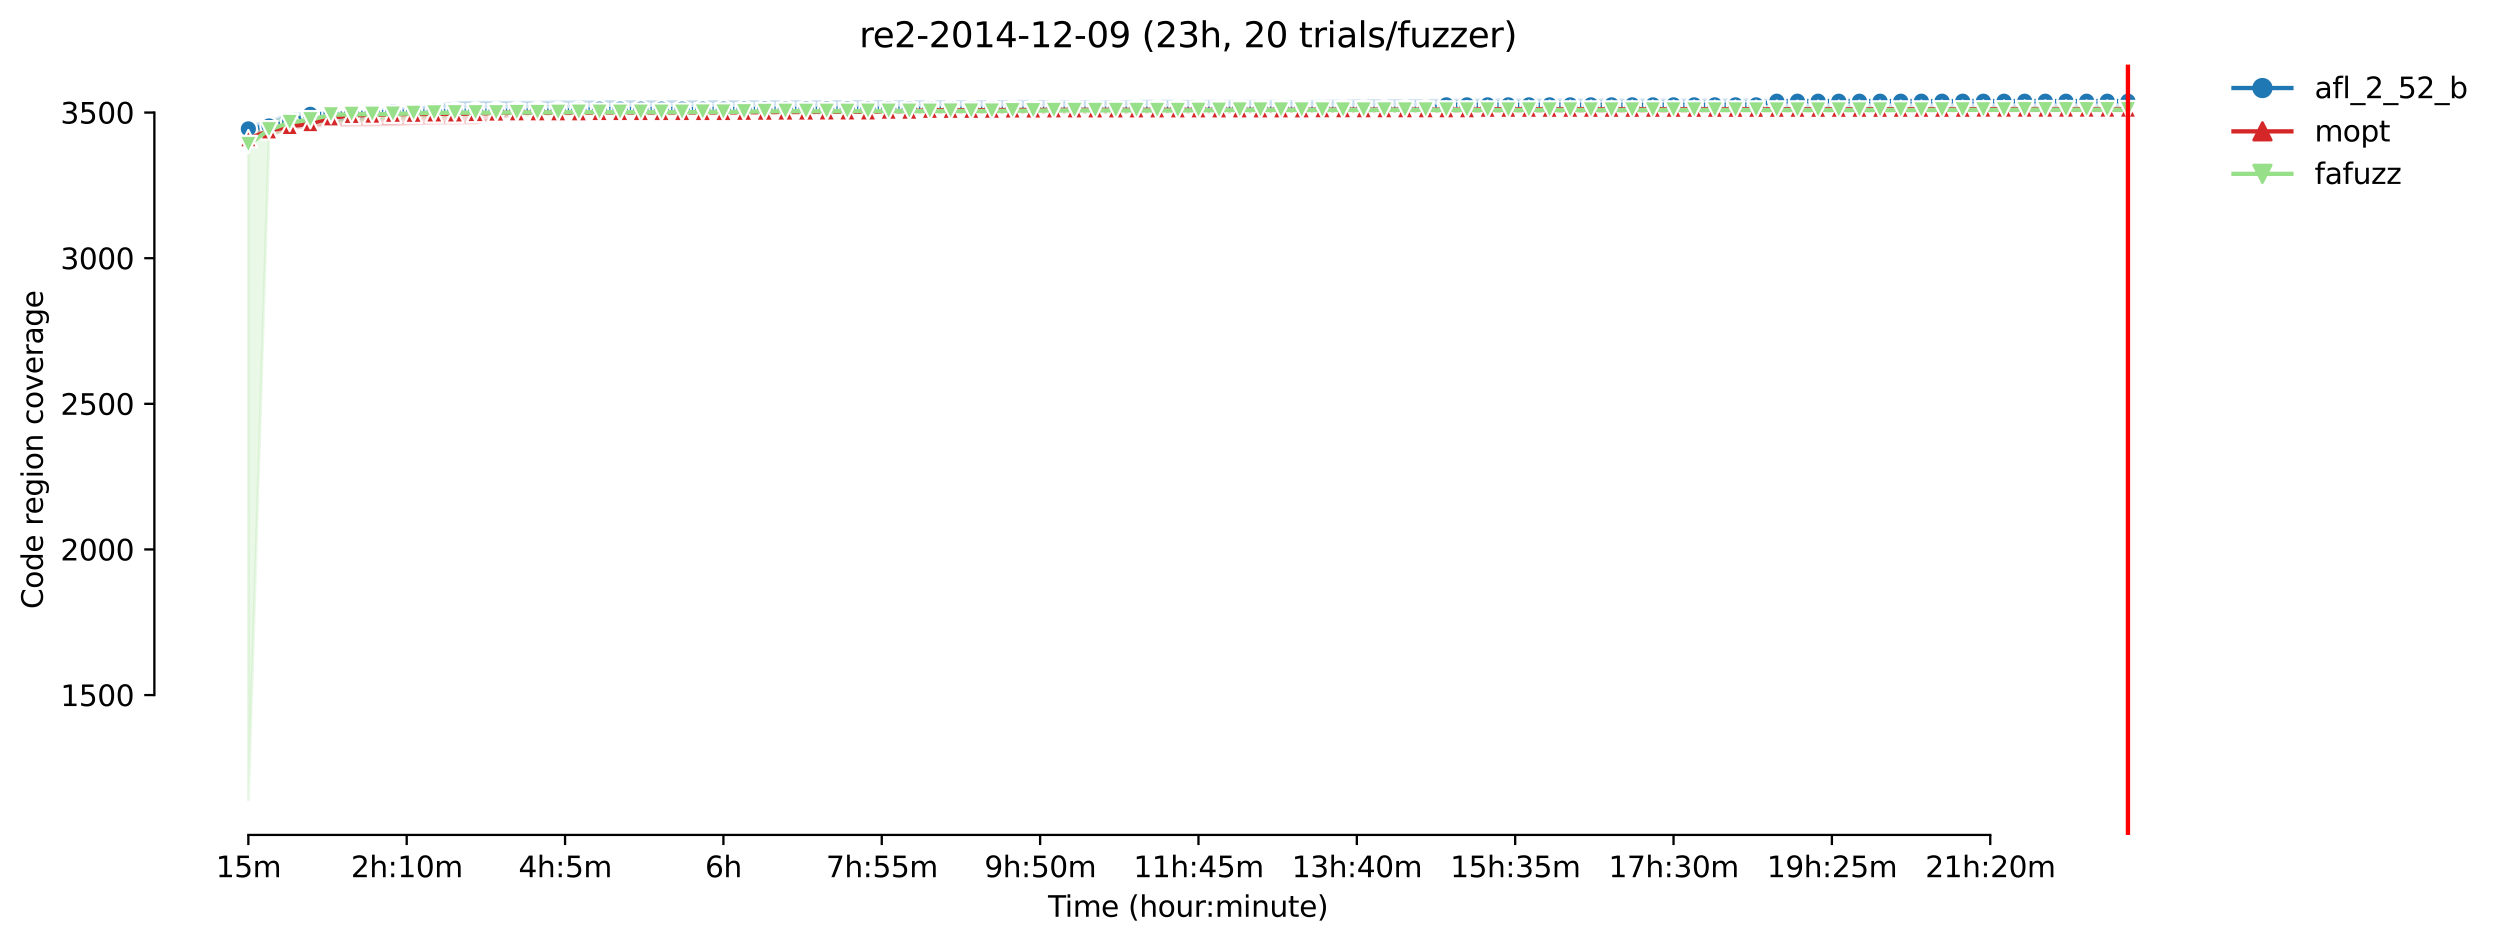 <?xml version="1.0" encoding="utf-8" standalone="no"?>
<!DOCTYPE svg PUBLIC "-//W3C//DTD SVG 1.1//EN"
  "http://www.w3.org/Graphics/SVG/1.1/DTD/svg11.dtd">
<svg height="325.986pt" version="1.1" viewBox="0 0 863.631 325.986" width="863.631pt" xmlns="http://www.w3.org/2000/svg" xmlns:xlink="http://www.w3.org/1999/xlink">
 <defs>
  <style type="text/css">*{stroke-linecap:butt;stroke-linejoin:round;}</style>
 </defs>
 <g id="figure_1">
  <g id="patch_1">
   <path d="M 0 325.986 
L 863.631 325.986 
L 863.631 0 
L 0 0 
z
" style="fill:#ffffff;"/>
  </g>
  <g id="axes_1">
   <g id="patch_2">
    <path d="M 53.328 288.43 
L 767.568 288.43 
L 767.568 22.318 
L 53.328 22.318 
z
" style="fill:#ffffff;"/>
   </g>
   <g id="PolyCollection_1">
    <defs>
     <path d="M 85.794 -282.569 
L 85.794 -279.75 
L 92.929 -281.511 
L 100.064 -282.568 
L 107.199 -283.222 
L 114.335 -284.63 
L 121.47 -284.63 
L 128.605 -285.888 
L 135.74 -286.844 
L 142.876 -286.844 
L 150.011 -286.943 
L 157.146 -287.145 
L 164.281 -287.196 
L 171.417 -287.296 
L 178.552 -287.296 
L 185.687 -287.296 
L 192.823 -287.347 
L 199.958 -287.497 
L 207.093 -287.598 
L 214.228 -287.598 
L 221.364 -287.598 
L 228.499 -287.598 
L 235.634 -287.598 
L 242.769 -287.598 
L 249.905 -287.598 
L 257.04 -287.598 
L 264.175 -287.598 
L 271.31 -287.598 
L 278.446 -287.598 
L 285.581 -287.598 
L 292.716 -287.648 
L 299.852 -287.598 
L 306.987 -287.648 
L 314.122 -287.699 
L 321.257 -287.699 
L 328.393 -287.699 
L 335.528 -287.699 
L 342.663 -287.749 
L 349.798 -287.749 
L 356.934 -287.699 
L 364.069 -287.749 
L 371.204 -287.749 
L 378.339 -287.749 
L 385.475 -287.749 
L 392.61 -287.749 
L 399.745 -287.749 
L 406.88 -287.749 
L 414.016 -287.749 
L 421.151 -287.749 
L 428.286 -287.749 
L 435.422 -287.749 
L 442.557 -287.749 
L 449.692 -287.799 
L 456.827 -287.799 
L 463.963 -287.799 
L 471.098 -287.799 
L 478.233 -287.799 
L 485.368 -287.799 
L 492.504 -287.799 
L 499.639 -287.799 
L 506.774 -287.799 
L 513.909 -287.799 
L 521.045 -287.799 
L 528.18 -287.799 
L 535.315 -287.799 
L 542.451 -287.799 
L 549.586 -287.9 
L 556.721 -287.9 
L 563.856 -287.9 
L 570.992 -287.9 
L 578.127 -287.9 
L 585.262 -287.9 
L 592.397 -287.9 
L 599.533 -287.9 
L 606.668 -287.9 
L 613.803 -287.999 
L 620.938 -287.95 
L 628.074 -288.001 
L 635.209 -287.95 
L 642.344 -287.95 
L 649.479 -287.95 
L 656.615 -287.9 
L 663.75 -287.949 
L 670.885 -287.95 
L 678.021 -287.95 
L 685.156 -287.95 
L 692.291 -287.95 
L 699.426 -287.95 
L 706.562 -287.95 
L 713.697 -287.9 
L 720.832 -287.95 
L 727.967 -287.95 
L 735.103 -288.051 
L 735.103 -291.522 
L 735.103 -291.522 
L 727.967 -291.522 
L 720.832 -291.522 
L 713.697 -291.522 
L 706.562 -291.522 
L 699.426 -291.522 
L 692.291 -291.522 
L 685.156 -291.522 
L 678.021 -291.522 
L 670.885 -291.472 
L 663.75 -291.522 
L 656.615 -291.523 
L 649.479 -291.572 
L 642.344 -291.522 
L 635.209 -291.522 
L 628.074 -291.522 
L 620.938 -291.522 
L 613.803 -291.522 
L 606.668 -291.472 
L 599.533 -291.472 
L 592.397 -291.472 
L 585.262 -291.472 
L 578.127 -291.472 
L 570.992 -291.472 
L 563.856 -291.472 
L 556.721 -291.472 
L 549.586 -291.472 
L 542.451 -291.472 
L 535.315 -291.472 
L 528.18 -291.472 
L 521.045 -291.472 
L 513.909 -291.472 
L 506.774 -291.472 
L 499.639 -291.472 
L 492.504 -291.272 
L 485.368 -291.27 
L 478.233 -291.27 
L 471.098 -291.27 
L 463.963 -291.073 
L 456.827 -291.069 
L 449.692 -290.918 
L 442.557 -291.019 
L 435.422 -291.019 
L 428.286 -291.019 
L 421.151 -291.019 
L 414.016 -291.019 
L 406.88 -291.019 
L 399.745 -291.122 
L 392.61 -291.019 
L 385.475 -290.918 
L 378.339 -290.918 
L 371.204 -290.918 
L 364.069 -290.918 
L 356.934 -291.019 
L 349.798 -291.019 
L 342.663 -290.918 
L 335.528 -290.918 
L 328.393 -290.918 
L 321.257 -290.918 
L 314.122 -290.918 
L 306.987 -290.918 
L 299.852 -290.918 
L 292.716 -290.97 
L 285.581 -290.918 
L 278.446 -290.918 
L 271.31 -290.918 
L 264.175 -290.918 
L 257.04 -290.918 
L 249.905 -290.918 
L 242.769 -290.918 
L 235.634 -290.918 
L 228.499 -290.918 
L 221.364 -290.918 
L 214.228 -290.918 
L 207.093 -290.918 
L 199.958 -290.818 
L 192.823 -290.818 
L 185.687 -290.667 
L 178.552 -290.667 
L 171.417 -290.667 
L 164.281 -290.667 
L 157.146 -290.566 
L 150.011 -289.459 
L 142.876 -288.403 
L 135.74 -288.403 
L 128.605 -287.598 
L 121.47 -287.196 
L 114.335 -287.196 
L 107.199 -286.793 
L 100.064 -286.592 
L 92.929 -283.976 
L 85.794 -282.569 
z
" id="m8d53392fcf" style="stroke:#1f77b4;stroke-opacity:0.2;"/>
    </defs>
    <g clip-path="url(#p0e4f424da5)">
     <use style="fill:#1f77b4;fill-opacity:0.2;stroke:#1f77b4;stroke-opacity:0.2;" x="0" xlink:href="#m8d53392fcf" y="325.986"/>
    </g>
   </g>
   <g id="PolyCollection_2">
    <defs>
     <path d="M 85.794 -279.549 
L 85.794 -276.732 
L 92.929 -279.348 
L 100.064 -281.457 
L 107.199 -282.417 
L 114.335 -282.668 
L 121.47 -282.769 
L 128.605 -282.818 
L 135.74 -282.97 
L 142.876 -283.222 
L 150.011 -283.421 
L 157.146 -283.473 
L 164.281 -283.523 
L 171.417 -284.982 
L 178.552 -286.592 
L 185.687 -286.642 
L 192.823 -286.642 
L 199.958 -286.642 
L 207.093 -286.743 
L 214.228 -286.743 
L 221.364 -286.743 
L 228.499 -286.592 
L 235.634 -286.739 
L 242.769 -286.894 
L 249.905 -286.894 
L 257.04 -286.894 
L 264.175 -287.045 
L 271.31 -287.145 
L 278.446 -287.145 
L 285.581 -287.144 
L 292.716 -287.196 
L 299.852 -287.196 
L 306.987 -287.196 
L 314.122 -287.196 
L 321.257 -287.196 
L 328.393 -287.196 
L 335.528 -287.196 
L 342.663 -287.196 
L 349.798 -287.196 
L 356.934 -287.196 
L 364.069 -287.196 
L 371.204 -287.196 
L 378.339 -287.196 
L 385.475 -287.196 
L 392.61 -287.196 
L 399.745 -287.246 
L 406.88 -287.295 
L 414.016 -287.246 
L 421.151 -287.296 
L 428.286 -287.296 
L 435.422 -287.296 
L 442.557 -287.396 
L 449.692 -287.497 
L 456.827 -287.497 
L 463.963 -287.497 
L 471.098 -287.497 
L 478.233 -287.497 
L 485.368 -287.497 
L 492.504 -287.497 
L 499.639 -287.497 
L 506.774 -287.497 
L 513.909 -287.497 
L 521.045 -287.497 
L 528.18 -287.497 
L 535.315 -287.497 
L 542.451 -287.497 
L 549.586 -287.497 
L 556.721 -287.497 
L 563.856 -287.497 
L 570.992 -287.497 
L 578.127 -287.497 
L 585.262 -287.598 
L 592.397 -287.699 
L 599.533 -287.699 
L 606.668 -287.699 
L 613.803 -287.699 
L 620.938 -287.699 
L 628.074 -287.699 
L 635.209 -287.699 
L 642.344 -287.699 
L 649.479 -287.699 
L 656.615 -287.699 
L 663.75 -287.699 
L 670.885 -287.699 
L 678.021 -287.699 
L 685.156 -287.799 
L 692.291 -287.749 
L 699.426 -287.749 
L 706.562 -287.749 
L 713.697 -287.749 
L 720.832 -287.749 
L 727.967 -287.749 
L 735.103 -287.749 
L 735.103 -288.655 
L 735.103 -288.655 
L 727.967 -288.504 
L 720.832 -288.504 
L 713.697 -288.504 
L 706.562 -288.504 
L 699.426 -288.504 
L 692.291 -288.504 
L 685.156 -288.504 
L 678.021 -288.504 
L 670.885 -288.504 
L 663.75 -288.504 
L 656.615 -288.504 
L 649.479 -288.504 
L 642.344 -288.504 
L 635.209 -288.504 
L 628.074 -288.504 
L 620.938 -288.504 
L 613.803 -288.504 
L 606.668 -288.504 
L 599.533 -288.504 
L 592.397 -288.504 
L 585.262 -288.504 
L 578.127 -288.504 
L 570.992 -288.504 
L 563.856 -288.504 
L 556.721 -288.504 
L 549.586 -288.504 
L 542.451 -288.504 
L 535.315 -288.504 
L 528.18 -288.504 
L 521.045 -288.504 
L 513.909 -288.504 
L 506.774 -288.453 
L 499.639 -288.453 
L 492.504 -288.504 
L 485.368 -288.455 
L 478.233 -288.453 
L 471.098 -288.504 
L 463.963 -288.403 
L 456.827 -288.403 
L 449.692 -288.403 
L 442.557 -288.403 
L 435.422 -288.403 
L 428.286 -288.403 
L 421.151 -288.403 
L 414.016 -288.403 
L 406.88 -288.403 
L 399.745 -288.403 
L 392.61 -288.403 
L 385.475 -288.403 
L 378.339 -288.403 
L 371.204 -288.403 
L 364.069 -288.353 
L 356.934 -288.353 
L 349.798 -288.353 
L 342.663 -288.353 
L 335.528 -288.353 
L 328.393 -288.353 
L 321.257 -288.353 
L 314.122 -288.353 
L 306.987 -288.302 
L 299.852 -288.151 
L 292.716 -288.202 
L 285.581 -288.202 
L 278.446 -288.102 
L 271.31 -288.202 
L 264.175 -288.051 
L 257.04 -287.95 
L 249.905 -287.95 
L 242.769 -287.95 
L 235.634 -287.95 
L 228.499 -287.95 
L 221.364 -287.9 
L 214.228 -287.85 
L 207.093 -287.85 
L 199.958 -287.548 
L 192.823 -287.497 
L 185.687 -287.548 
L 178.552 -287.497 
L 171.417 -287.196 
L 164.281 -287.145 
L 157.146 -287.095 
L 150.011 -287.046 
L 142.876 -286.944 
L 135.74 -286.894 
L 128.605 -286.743 
L 121.47 -286.642 
L 114.335 -286.491 
L 107.199 -286.139 
L 100.064 -284.177 
L 92.929 -282.366 
L 85.794 -279.549 
z
" id="md4002110fa" style="stroke:#d62728;stroke-opacity:0.2;"/>
    </defs>
    <g clip-path="url(#p0e4f424da5)">
     <use style="fill:#d62728;fill-opacity:0.2;stroke:#d62728;stroke-opacity:0.2;" x="0" xlink:href="#md4002110fa" y="325.986"/>
    </g>
   </g>
   <g id="PolyCollection_3">
    <defs>
     <path d="M 85.794 -278.343 
L 85.794 -49.652 
L 92.929 -278.241 
L 100.064 -282.215 
L 107.199 -282.92 
L 114.335 -283.825 
L 121.47 -283.926 
L 128.605 -284.882 
L 135.74 -284.882 
L 142.876 -285.385 
L 150.011 -285.586 
L 157.146 -285.787 
L 164.281 -286.089 
L 171.417 -286.234 
L 178.552 -286.24 
L 185.687 -286.24 
L 192.823 -286.693 
L 199.958 -286.693 
L 207.093 -286.844 
L 214.228 -286.844 
L 221.364 -286.842 
L 228.499 -286.944 
L 235.634 -286.944 
L 242.769 -287.095 
L 249.905 -287.095 
L 257.04 -287.145 
L 264.175 -287.246 
L 271.31 -287.296 
L 278.446 -287.296 
L 285.581 -287.296 
L 292.716 -287.296 
L 299.852 -287.296 
L 306.987 -287.296 
L 314.122 -287.296 
L 321.257 -287.296 
L 328.393 -287.296 
L 335.528 -287.296 
L 342.663 -287.296 
L 349.798 -287.296 
L 356.934 -287.296 
L 364.069 -287.296 
L 371.204 -287.296 
L 378.339 -287.296 
L 385.475 -287.296 
L 392.61 -287.347 
L 399.745 -287.447 
L 406.88 -287.447 
L 414.016 -287.447 
L 421.151 -287.447 
L 428.286 -287.447 
L 435.422 -287.497 
L 442.557 -287.497 
L 449.692 -287.497 
L 456.827 -287.497 
L 463.963 -287.598 
L 471.098 -287.548 
L 478.233 -287.548 
L 485.368 -287.548 
L 492.504 -287.548 
L 499.639 -287.548 
L 506.774 -287.598 
L 513.909 -287.598 
L 521.045 -287.598 
L 528.18 -287.598 
L 535.315 -287.598 
L 542.451 -287.598 
L 549.586 -287.598 
L 556.721 -287.647 
L 563.856 -287.648 
L 570.992 -287.648 
L 578.127 -287.648 
L 585.262 -287.647 
L 592.397 -287.648 
L 599.533 -287.699 
L 606.668 -287.699 
L 613.803 -287.699 
L 620.938 -287.699 
L 628.074 -287.699 
L 635.209 -287.699 
L 642.344 -287.699 
L 649.479 -287.699 
L 656.615 -287.699 
L 663.75 -287.699 
L 670.885 -287.798 
L 678.021 -287.799 
L 685.156 -287.799 
L 692.291 -287.799 
L 699.426 -287.799 
L 706.562 -287.85 
L 713.697 -287.85 
L 720.832 -287.85 
L 727.967 -287.9 
L 735.103 -287.9 
L 735.103 -288.504 
L 735.103 -288.504 
L 727.967 -288.604 
L 720.832 -288.504 
L 713.697 -288.403 
L 706.562 -288.353 
L 699.426 -288.302 
L 692.291 -288.202 
L 685.156 -288.202 
L 678.021 -288.202 
L 670.885 -288.202 
L 663.75 -288.202 
L 656.615 -288.202 
L 649.479 -288.202 
L 642.344 -288.202 
L 635.209 -288.202 
L 628.074 -288.151 
L 620.938 -288.151 
L 613.803 -288.151 
L 606.668 -288.151 
L 599.533 -288.151 
L 592.397 -288.151 
L 585.262 -288.151 
L 578.127 -288.151 
L 570.992 -288.151 
L 563.856 -288.151 
L 556.721 -288.151 
L 549.586 -288.151 
L 542.451 -288.151 
L 535.315 -288.151 
L 528.18 -288.151 
L 521.045 -288.151 
L 513.909 -288.151 
L 506.774 -288.151 
L 499.639 -288.151 
L 492.504 -288.202 
L 485.368 -288.151 
L 478.233 -288.101 
L 471.098 -288.101 
L 463.963 -288.101 
L 456.827 -288.101 
L 449.692 -288.101 
L 442.557 -288.101 
L 435.422 -288.101 
L 428.286 -288.101 
L 421.151 -288.101 
L 414.016 -288.101 
L 406.88 -288.101 
L 399.745 -288.101 
L 392.61 -288.101 
L 385.475 -288.101 
L 378.339 -288.101 
L 371.204 -288.101 
L 364.069 -288.051 
L 356.934 -288.051 
L 349.798 -288.051 
L 342.663 -288.051 
L 335.528 -288.001 
L 328.393 -288.051 
L 321.257 -288.051 
L 314.122 -288.051 
L 306.987 -287.951 
L 299.852 -288.001 
L 292.716 -287.799 
L 285.581 -287.799 
L 278.446 -287.799 
L 271.31 -287.799 
L 264.175 -287.749 
L 257.04 -287.648 
L 249.905 -287.598 
L 242.769 -287.548 
L 235.634 -287.447 
L 228.499 -287.447 
L 221.364 -287.397 
L 214.228 -287.397 
L 207.093 -287.397 
L 199.958 -287.397 
L 192.823 -287.397 
L 185.687 -287.347 
L 178.552 -287.296 
L 171.417 -287.296 
L 164.281 -287.296 
L 157.146 -287.296 
L 150.011 -287.246 
L 142.876 -287.095 
L 135.74 -287.045 
L 128.605 -286.994 
L 121.47 -286.994 
L 114.335 -286.743 
L 107.199 -286.29 
L 100.064 -286.039 
L 92.929 -283.322 
L 85.794 -278.343 
z
" id="mf533cb96af" style="stroke:#98df8a;stroke-opacity:0.2;"/>
    </defs>
    <g clip-path="url(#p0e4f424da5)">
     <use style="fill:#98df8a;fill-opacity:0.2;stroke:#98df8a;stroke-opacity:0.2;" x="0" xlink:href="#mf533cb96af" y="325.986"/>
    </g>
   </g>
   <g id="matplotlib.axis_1">
    <g id="xtick_1">
     <g id="line2d_1">
      <defs>
       <path d="M 0 0 
L 0 3.5 
" id="m683896a486" style="stroke:#000000;stroke-width:0.8;"/>
      </defs>
      <g>
       <use style="stroke:#000000;stroke-width:0.8;" x="85.794" xlink:href="#m683896a486" y="288.43"/>
      </g>
     </g>
     <g id="text_1">
      <!-- 15m -->
      <g transform="translate(74.561 303.029)scale(0.1 -0.1)">
       <defs>
        <path d="M 794 531 
L 1825 531 
L 1825 4091 
L 703 3866 
L 703 4441 
L 1819 4666 
L 2450 4666 
L 2450 531 
L 3481 531 
L 3481 0 
L 794 0 
L 794 531 
z
" id="DejaVuSans-31" transform="scale(0.016)"/>
        <path d="M 691 4666 
L 3169 4666 
L 3169 4134 
L 1269 4134 
L 1269 2991 
Q 1406 3038 1543 3061 
Q 1681 3084 1819 3084 
Q 2600 3084 3056 2656 
Q 3513 2228 3513 1497 
Q 3513 744 3044 326 
Q 2575 -91 1722 -91 
Q 1428 -91 1123 -41 
Q 819 9 494 109 
L 494 744 
Q 775 591 1075 516 
Q 1375 441 1709 441 
Q 2250 441 2565 725 
Q 2881 1009 2881 1497 
Q 2881 1984 2565 2268 
Q 2250 2553 1709 2553 
Q 1456 2553 1204 2497 
Q 953 2441 691 2322 
L 691 4666 
z
" id="DejaVuSans-35" transform="scale(0.016)"/>
        <path d="M 3328 2828 
Q 3544 3216 3844 3400 
Q 4144 3584 4550 3584 
Q 5097 3584 5394 3201 
Q 5691 2819 5691 2113 
L 5691 0 
L 5113 0 
L 5113 2094 
Q 5113 2597 4934 2840 
Q 4756 3084 4391 3084 
Q 3944 3084 3684 2787 
Q 3425 2491 3425 1978 
L 3425 0 
L 2847 0 
L 2847 2094 
Q 2847 2600 2669 2842 
Q 2491 3084 2119 3084 
Q 1678 3084 1418 2786 
Q 1159 2488 1159 1978 
L 1159 0 
L 581 0 
L 581 3500 
L 1159 3500 
L 1159 2956 
Q 1356 3278 1631 3431 
Q 1906 3584 2284 3584 
Q 2666 3584 2933 3390 
Q 3200 3197 3328 2828 
z
" id="DejaVuSans-6d" transform="scale(0.016)"/>
       </defs>
       <use xlink:href="#DejaVuSans-31"/>
       <use x="63.623" xlink:href="#DejaVuSans-35"/>
       <use x="127.246" xlink:href="#DejaVuSans-6d"/>
      </g>
     </g>
    </g>
    <g id="xtick_2">
     <g id="line2d_2">
      <g>
       <use style="stroke:#000000;stroke-width:0.8;" x="140.497" xlink:href="#m683896a486" y="288.43"/>
      </g>
     </g>
     <g id="text_2">
      <!-- 2h:10m -->
      <g transform="translate(121.23 303.029)scale(0.1 -0.1)">
       <defs>
        <path d="M 1228 531 
L 3431 531 
L 3431 0 
L 469 0 
L 469 531 
Q 828 903 1448 1529 
Q 2069 2156 2228 2338 
Q 2531 2678 2651 2914 
Q 2772 3150 2772 3378 
Q 2772 3750 2511 3984 
Q 2250 4219 1831 4219 
Q 1534 4219 1204 4116 
Q 875 4013 500 3803 
L 500 4441 
Q 881 4594 1212 4672 
Q 1544 4750 1819 4750 
Q 2544 4750 2975 4387 
Q 3406 4025 3406 3419 
Q 3406 3131 3298 2873 
Q 3191 2616 2906 2266 
Q 2828 2175 2409 1742 
Q 1991 1309 1228 531 
z
" id="DejaVuSans-32" transform="scale(0.016)"/>
        <path d="M 3513 2113 
L 3513 0 
L 2938 0 
L 2938 2094 
Q 2938 2591 2744 2837 
Q 2550 3084 2163 3084 
Q 1697 3084 1428 2787 
Q 1159 2491 1159 1978 
L 1159 0 
L 581 0 
L 581 4863 
L 1159 4863 
L 1159 2956 
Q 1366 3272 1645 3428 
Q 1925 3584 2291 3584 
Q 2894 3584 3203 3211 
Q 3513 2838 3513 2113 
z
" id="DejaVuSans-68" transform="scale(0.016)"/>
        <path d="M 750 794 
L 1409 794 
L 1409 0 
L 750 0 
L 750 794 
z
M 750 3309 
L 1409 3309 
L 1409 2516 
L 750 2516 
L 750 3309 
z
" id="DejaVuSans-3a" transform="scale(0.016)"/>
        <path d="M 2034 4250 
Q 1547 4250 1301 3770 
Q 1056 3291 1056 2328 
Q 1056 1369 1301 889 
Q 1547 409 2034 409 
Q 2525 409 2770 889 
Q 3016 1369 3016 2328 
Q 3016 3291 2770 3770 
Q 2525 4250 2034 4250 
z
M 2034 4750 
Q 2819 4750 3233 4129 
Q 3647 3509 3647 2328 
Q 3647 1150 3233 529 
Q 2819 -91 2034 -91 
Q 1250 -91 836 529 
Q 422 1150 422 2328 
Q 422 3509 836 4129 
Q 1250 4750 2034 4750 
z
" id="DejaVuSans-30" transform="scale(0.016)"/>
       </defs>
       <use xlink:href="#DejaVuSans-32"/>
       <use x="63.623" xlink:href="#DejaVuSans-68"/>
       <use x="127.002" xlink:href="#DejaVuSans-3a"/>
       <use x="160.693" xlink:href="#DejaVuSans-31"/>
       <use x="224.316" xlink:href="#DejaVuSans-30"/>
       <use x="287.939" xlink:href="#DejaVuSans-6d"/>
      </g>
     </g>
    </g>
    <g id="xtick_3">
     <g id="line2d_3">
      <g>
       <use style="stroke:#000000;stroke-width:0.8;" x="195.201" xlink:href="#m683896a486" y="288.43"/>
      </g>
     </g>
     <g id="text_3">
      <!-- 4h:5m -->
      <g transform="translate(179.115 303.029)scale(0.1 -0.1)">
       <defs>
        <path d="M 2419 4116 
L 825 1625 
L 2419 1625 
L 2419 4116 
z
M 2253 4666 
L 3047 4666 
L 3047 1625 
L 3713 1625 
L 3713 1100 
L 3047 1100 
L 3047 0 
L 2419 0 
L 2419 1100 
L 313 1100 
L 313 1709 
L 2253 4666 
z
" id="DejaVuSans-34" transform="scale(0.016)"/>
       </defs>
       <use xlink:href="#DejaVuSans-34"/>
       <use x="63.623" xlink:href="#DejaVuSans-68"/>
       <use x="127.002" xlink:href="#DejaVuSans-3a"/>
       <use x="160.693" xlink:href="#DejaVuSans-35"/>
       <use x="224.316" xlink:href="#DejaVuSans-6d"/>
      </g>
     </g>
    </g>
    <g id="xtick_4">
     <g id="line2d_4">
      <g>
       <use style="stroke:#000000;stroke-width:0.8;" x="249.905" xlink:href="#m683896a486" y="288.43"/>
      </g>
     </g>
     <g id="text_4">
      <!-- 6h -->
      <g transform="translate(243.555 303.029)scale(0.1 -0.1)">
       <defs>
        <path d="M 2113 2584 
Q 1688 2584 1439 2293 
Q 1191 2003 1191 1497 
Q 1191 994 1439 701 
Q 1688 409 2113 409 
Q 2538 409 2786 701 
Q 3034 994 3034 1497 
Q 3034 2003 2786 2293 
Q 2538 2584 2113 2584 
z
M 3366 4563 
L 3366 3988 
Q 3128 4100 2886 4159 
Q 2644 4219 2406 4219 
Q 1781 4219 1451 3797 
Q 1122 3375 1075 2522 
Q 1259 2794 1537 2939 
Q 1816 3084 2150 3084 
Q 2853 3084 3261 2657 
Q 3669 2231 3669 1497 
Q 3669 778 3244 343 
Q 2819 -91 2113 -91 
Q 1303 -91 875 529 
Q 447 1150 447 2328 
Q 447 3434 972 4092 
Q 1497 4750 2381 4750 
Q 2619 4750 2861 4703 
Q 3103 4656 3366 4563 
z
" id="DejaVuSans-36" transform="scale(0.016)"/>
       </defs>
       <use xlink:href="#DejaVuSans-36"/>
       <use x="63.623" xlink:href="#DejaVuSans-68"/>
      </g>
     </g>
    </g>
    <g id="xtick_5">
     <g id="line2d_5">
      <g>
       <use style="stroke:#000000;stroke-width:0.8;" x="304.608" xlink:href="#m683896a486" y="288.43"/>
      </g>
     </g>
     <g id="text_5">
      <!-- 7h:55m -->
      <g transform="translate(285.341 303.029)scale(0.1 -0.1)">
       <defs>
        <path d="M 525 4666 
L 3525 4666 
L 3525 4397 
L 1831 0 
L 1172 0 
L 2766 4134 
L 525 4134 
L 525 4666 
z
" id="DejaVuSans-37" transform="scale(0.016)"/>
       </defs>
       <use xlink:href="#DejaVuSans-37"/>
       <use x="63.623" xlink:href="#DejaVuSans-68"/>
       <use x="127.002" xlink:href="#DejaVuSans-3a"/>
       <use x="160.693" xlink:href="#DejaVuSans-35"/>
       <use x="224.316" xlink:href="#DejaVuSans-35"/>
       <use x="287.939" xlink:href="#DejaVuSans-6d"/>
      </g>
     </g>
    </g>
    <g id="xtick_6">
     <g id="line2d_6">
      <g>
       <use style="stroke:#000000;stroke-width:0.8;" x="359.312" xlink:href="#m683896a486" y="288.43"/>
      </g>
     </g>
     <g id="text_6">
      <!-- 9h:50m -->
      <g transform="translate(340.045 303.029)scale(0.1 -0.1)">
       <defs>
        <path d="M 703 97 
L 703 672 
Q 941 559 1184 500 
Q 1428 441 1663 441 
Q 2288 441 2617 861 
Q 2947 1281 2994 2138 
Q 2813 1869 2534 1725 
Q 2256 1581 1919 1581 
Q 1219 1581 811 2004 
Q 403 2428 403 3163 
Q 403 3881 828 4315 
Q 1253 4750 1959 4750 
Q 2769 4750 3195 4129 
Q 3622 3509 3622 2328 
Q 3622 1225 3098 567 
Q 2575 -91 1691 -91 
Q 1453 -91 1209 -44 
Q 966 3 703 97 
z
M 1959 2075 
Q 2384 2075 2632 2365 
Q 2881 2656 2881 3163 
Q 2881 3666 2632 3958 
Q 2384 4250 1959 4250 
Q 1534 4250 1286 3958 
Q 1038 3666 1038 3163 
Q 1038 2656 1286 2365 
Q 1534 2075 1959 2075 
z
" id="DejaVuSans-39" transform="scale(0.016)"/>
       </defs>
       <use xlink:href="#DejaVuSans-39"/>
       <use x="63.623" xlink:href="#DejaVuSans-68"/>
       <use x="127.002" xlink:href="#DejaVuSans-3a"/>
       <use x="160.693" xlink:href="#DejaVuSans-35"/>
       <use x="224.316" xlink:href="#DejaVuSans-30"/>
       <use x="287.939" xlink:href="#DejaVuSans-6d"/>
      </g>
     </g>
    </g>
    <g id="xtick_7">
     <g id="line2d_7">
      <g>
       <use style="stroke:#000000;stroke-width:0.8;" x="414.016" xlink:href="#m683896a486" y="288.43"/>
      </g>
     </g>
     <g id="text_7">
      <!-- 11h:45m -->
      <g transform="translate(391.567 303.029)scale(0.1 -0.1)">
       <use xlink:href="#DejaVuSans-31"/>
       <use x="63.623" xlink:href="#DejaVuSans-31"/>
       <use x="127.246" xlink:href="#DejaVuSans-68"/>
       <use x="190.625" xlink:href="#DejaVuSans-3a"/>
       <use x="224.316" xlink:href="#DejaVuSans-34"/>
       <use x="287.939" xlink:href="#DejaVuSans-35"/>
       <use x="351.562" xlink:href="#DejaVuSans-6d"/>
      </g>
     </g>
    </g>
    <g id="xtick_8">
     <g id="line2d_8">
      <g>
       <use style="stroke:#000000;stroke-width:0.8;" x="468.719" xlink:href="#m683896a486" y="288.43"/>
      </g>
     </g>
     <g id="text_8">
      <!-- 13h:40m -->
      <g transform="translate(446.271 303.029)scale(0.1 -0.1)">
       <defs>
        <path d="M 2597 2516 
Q 3050 2419 3304 2112 
Q 3559 1806 3559 1356 
Q 3559 666 3084 287 
Q 2609 -91 1734 -91 
Q 1441 -91 1130 -33 
Q 819 25 488 141 
L 488 750 
Q 750 597 1062 519 
Q 1375 441 1716 441 
Q 2309 441 2620 675 
Q 2931 909 2931 1356 
Q 2931 1769 2642 2001 
Q 2353 2234 1838 2234 
L 1294 2234 
L 1294 2753 
L 1863 2753 
Q 2328 2753 2575 2939 
Q 2822 3125 2822 3475 
Q 2822 3834 2567 4026 
Q 2313 4219 1838 4219 
Q 1578 4219 1281 4162 
Q 984 4106 628 3988 
L 628 4550 
Q 988 4650 1302 4700 
Q 1616 4750 1894 4750 
Q 2613 4750 3031 4423 
Q 3450 4097 3450 3541 
Q 3450 3153 3228 2886 
Q 3006 2619 2597 2516 
z
" id="DejaVuSans-33" transform="scale(0.016)"/>
       </defs>
       <use xlink:href="#DejaVuSans-31"/>
       <use x="63.623" xlink:href="#DejaVuSans-33"/>
       <use x="127.246" xlink:href="#DejaVuSans-68"/>
       <use x="190.625" xlink:href="#DejaVuSans-3a"/>
       <use x="224.316" xlink:href="#DejaVuSans-34"/>
       <use x="287.939" xlink:href="#DejaVuSans-30"/>
       <use x="351.562" xlink:href="#DejaVuSans-6d"/>
      </g>
     </g>
    </g>
    <g id="xtick_9">
     <g id="line2d_9">
      <g>
       <use style="stroke:#000000;stroke-width:0.8;" x="523.423" xlink:href="#m683896a486" y="288.43"/>
      </g>
     </g>
     <g id="text_9">
      <!-- 15h:35m -->
      <g transform="translate(500.975 303.029)scale(0.1 -0.1)">
       <use xlink:href="#DejaVuSans-31"/>
       <use x="63.623" xlink:href="#DejaVuSans-35"/>
       <use x="127.246" xlink:href="#DejaVuSans-68"/>
       <use x="190.625" xlink:href="#DejaVuSans-3a"/>
       <use x="224.316" xlink:href="#DejaVuSans-33"/>
       <use x="287.939" xlink:href="#DejaVuSans-35"/>
       <use x="351.562" xlink:href="#DejaVuSans-6d"/>
      </g>
     </g>
    </g>
    <g id="xtick_10">
     <g id="line2d_10">
      <g>
       <use style="stroke:#000000;stroke-width:0.8;" x="578.127" xlink:href="#m683896a486" y="288.43"/>
      </g>
     </g>
     <g id="text_10">
      <!-- 17h:30m -->
      <g transform="translate(555.678 303.029)scale(0.1 -0.1)">
       <use xlink:href="#DejaVuSans-31"/>
       <use x="63.623" xlink:href="#DejaVuSans-37"/>
       <use x="127.246" xlink:href="#DejaVuSans-68"/>
       <use x="190.625" xlink:href="#DejaVuSans-3a"/>
       <use x="224.316" xlink:href="#DejaVuSans-33"/>
       <use x="287.939" xlink:href="#DejaVuSans-30"/>
       <use x="351.562" xlink:href="#DejaVuSans-6d"/>
      </g>
     </g>
    </g>
    <g id="xtick_11">
     <g id="line2d_11">
      <g>
       <use style="stroke:#000000;stroke-width:0.8;" x="632.831" xlink:href="#m683896a486" y="288.43"/>
      </g>
     </g>
     <g id="text_11">
      <!-- 19h:25m -->
      <g transform="translate(610.382 303.029)scale(0.1 -0.1)">
       <use xlink:href="#DejaVuSans-31"/>
       <use x="63.623" xlink:href="#DejaVuSans-39"/>
       <use x="127.246" xlink:href="#DejaVuSans-68"/>
       <use x="190.625" xlink:href="#DejaVuSans-3a"/>
       <use x="224.316" xlink:href="#DejaVuSans-32"/>
       <use x="287.939" xlink:href="#DejaVuSans-35"/>
       <use x="351.562" xlink:href="#DejaVuSans-6d"/>
      </g>
     </g>
    </g>
    <g id="xtick_12">
     <g id="line2d_12">
      <g>
       <use style="stroke:#000000;stroke-width:0.8;" x="687.534" xlink:href="#m683896a486" y="288.43"/>
      </g>
     </g>
     <g id="text_12">
      <!-- 21h:20m -->
      <g transform="translate(665.086 303.029)scale(0.1 -0.1)">
       <use xlink:href="#DejaVuSans-32"/>
       <use x="63.623" xlink:href="#DejaVuSans-31"/>
       <use x="127.246" xlink:href="#DejaVuSans-68"/>
       <use x="190.625" xlink:href="#DejaVuSans-3a"/>
       <use x="224.316" xlink:href="#DejaVuSans-32"/>
       <use x="287.939" xlink:href="#DejaVuSans-30"/>
       <use x="351.562" xlink:href="#DejaVuSans-6d"/>
      </g>
     </g>
    </g>
    <g id="text_13">
     <!-- Time (hour:minute) -->
     <g transform="translate(362.041 316.707)scale(0.1 -0.1)">
      <defs>
       <path d="M -19 4666 
L 3928 4666 
L 3928 4134 
L 2272 4134 
L 2272 0 
L 1638 0 
L 1638 4134 
L -19 4134 
L -19 4666 
z
" id="DejaVuSans-54" transform="scale(0.016)"/>
       <path d="M 603 3500 
L 1178 3500 
L 1178 0 
L 603 0 
L 603 3500 
z
M 603 4863 
L 1178 4863 
L 1178 4134 
L 603 4134 
L 603 4863 
z
" id="DejaVuSans-69" transform="scale(0.016)"/>
       <path d="M 3597 1894 
L 3597 1613 
L 953 1613 
Q 991 1019 1311 708 
Q 1631 397 2203 397 
Q 2534 397 2845 478 
Q 3156 559 3463 722 
L 3463 178 
Q 3153 47 2828 -22 
Q 2503 -91 2169 -91 
Q 1331 -91 842 396 
Q 353 884 353 1716 
Q 353 2575 817 3079 
Q 1281 3584 2069 3584 
Q 2775 3584 3186 3129 
Q 3597 2675 3597 1894 
z
M 3022 2063 
Q 3016 2534 2758 2815 
Q 2500 3097 2075 3097 
Q 1594 3097 1305 2825 
Q 1016 2553 972 2059 
L 3022 2063 
z
" id="DejaVuSans-65" transform="scale(0.016)"/>
       <path id="DejaVuSans-20" transform="scale(0.016)"/>
       <path d="M 1984 4856 
Q 1566 4138 1362 3434 
Q 1159 2731 1159 2009 
Q 1159 1288 1364 580 
Q 1569 -128 1984 -844 
L 1484 -844 
Q 1016 -109 783 600 
Q 550 1309 550 2009 
Q 550 2706 781 3412 
Q 1013 4119 1484 4856 
L 1984 4856 
z
" id="DejaVuSans-28" transform="scale(0.016)"/>
       <path d="M 1959 3097 
Q 1497 3097 1228 2736 
Q 959 2375 959 1747 
Q 959 1119 1226 758 
Q 1494 397 1959 397 
Q 2419 397 2687 759 
Q 2956 1122 2956 1747 
Q 2956 2369 2687 2733 
Q 2419 3097 1959 3097 
z
M 1959 3584 
Q 2709 3584 3137 3096 
Q 3566 2609 3566 1747 
Q 3566 888 3137 398 
Q 2709 -91 1959 -91 
Q 1206 -91 779 398 
Q 353 888 353 1747 
Q 353 2609 779 3096 
Q 1206 3584 1959 3584 
z
" id="DejaVuSans-6f" transform="scale(0.016)"/>
       <path d="M 544 1381 
L 544 3500 
L 1119 3500 
L 1119 1403 
Q 1119 906 1312 657 
Q 1506 409 1894 409 
Q 2359 409 2629 706 
Q 2900 1003 2900 1516 
L 2900 3500 
L 3475 3500 
L 3475 0 
L 2900 0 
L 2900 538 
Q 2691 219 2414 64 
Q 2138 -91 1772 -91 
Q 1169 -91 856 284 
Q 544 659 544 1381 
z
M 1991 3584 
L 1991 3584 
z
" id="DejaVuSans-75" transform="scale(0.016)"/>
       <path d="M 2631 2963 
Q 2534 3019 2420 3045 
Q 2306 3072 2169 3072 
Q 1681 3072 1420 2755 
Q 1159 2438 1159 1844 
L 1159 0 
L 581 0 
L 581 3500 
L 1159 3500 
L 1159 2956 
Q 1341 3275 1631 3429 
Q 1922 3584 2338 3584 
Q 2397 3584 2469 3576 
Q 2541 3569 2628 3553 
L 2631 2963 
z
" id="DejaVuSans-72" transform="scale(0.016)"/>
       <path d="M 3513 2113 
L 3513 0 
L 2938 0 
L 2938 2094 
Q 2938 2591 2744 2837 
Q 2550 3084 2163 3084 
Q 1697 3084 1428 2787 
Q 1159 2491 1159 1978 
L 1159 0 
L 581 0 
L 581 3500 
L 1159 3500 
L 1159 2956 
Q 1366 3272 1645 3428 
Q 1925 3584 2291 3584 
Q 2894 3584 3203 3211 
Q 3513 2838 3513 2113 
z
" id="DejaVuSans-6e" transform="scale(0.016)"/>
       <path d="M 1172 4494 
L 1172 3500 
L 2356 3500 
L 2356 3053 
L 1172 3053 
L 1172 1153 
Q 1172 725 1289 603 
Q 1406 481 1766 481 
L 2356 481 
L 2356 0 
L 1766 0 
Q 1100 0 847 248 
Q 594 497 594 1153 
L 594 3053 
L 172 3053 
L 172 3500 
L 594 3500 
L 594 4494 
L 1172 4494 
z
" id="DejaVuSans-74" transform="scale(0.016)"/>
       <path d="M 513 4856 
L 1013 4856 
Q 1481 4119 1714 3412 
Q 1947 2706 1947 2009 
Q 1947 1309 1714 600 
Q 1481 -109 1013 -844 
L 513 -844 
Q 928 -128 1133 580 
Q 1338 1288 1338 2009 
Q 1338 2731 1133 3434 
Q 928 4138 513 4856 
z
" id="DejaVuSans-29" transform="scale(0.016)"/>
      </defs>
      <use xlink:href="#DejaVuSans-54"/>
      <use x="57.959" xlink:href="#DejaVuSans-69"/>
      <use x="85.742" xlink:href="#DejaVuSans-6d"/>
      <use x="183.154" xlink:href="#DejaVuSans-65"/>
      <use x="244.678" xlink:href="#DejaVuSans-20"/>
      <use x="276.465" xlink:href="#DejaVuSans-28"/>
      <use x="315.479" xlink:href="#DejaVuSans-68"/>
      <use x="378.857" xlink:href="#DejaVuSans-6f"/>
      <use x="440.039" xlink:href="#DejaVuSans-75"/>
      <use x="503.418" xlink:href="#DejaVuSans-72"/>
      <use x="542.781" xlink:href="#DejaVuSans-3a"/>
      <use x="576.473" xlink:href="#DejaVuSans-6d"/>
      <use x="673.885" xlink:href="#DejaVuSans-69"/>
      <use x="701.668" xlink:href="#DejaVuSans-6e"/>
      <use x="765.047" xlink:href="#DejaVuSans-75"/>
      <use x="828.426" xlink:href="#DejaVuSans-74"/>
      <use x="867.635" xlink:href="#DejaVuSans-65"/>
      <use x="929.158" xlink:href="#DejaVuSans-29"/>
     </g>
    </g>
   </g>
   <g id="matplotlib.axis_2">
    <g id="ytick_1">
     <g id="line2d_13">
      <defs>
       <path d="M 0 0 
L -3.5 0 
" id="m02221609fe" style="stroke:#000000;stroke-width:0.8;"/>
      </defs>
      <g>
       <use style="stroke:#000000;stroke-width:0.8;" x="53.328" xlink:href="#m02221609fe" y="240.114"/>
      </g>
     </g>
     <g id="text_14">
      <!-- 1500 -->
      <g transform="translate(20.878 243.913)scale(0.1 -0.1)">
       <use xlink:href="#DejaVuSans-31"/>
       <use x="63.623" xlink:href="#DejaVuSans-35"/>
       <use x="127.246" xlink:href="#DejaVuSans-30"/>
       <use x="190.869" xlink:href="#DejaVuSans-30"/>
      </g>
     </g>
    </g>
    <g id="ytick_2">
     <g id="line2d_14">
      <g>
       <use style="stroke:#000000;stroke-width:0.8;" x="53.328" xlink:href="#m02221609fe" y="189.808"/>
      </g>
     </g>
     <g id="text_15">
      <!-- 2000 -->
      <g transform="translate(20.878 193.608)scale(0.1 -0.1)">
       <use xlink:href="#DejaVuSans-32"/>
       <use x="63.623" xlink:href="#DejaVuSans-30"/>
       <use x="127.246" xlink:href="#DejaVuSans-30"/>
       <use x="190.869" xlink:href="#DejaVuSans-30"/>
      </g>
     </g>
    </g>
    <g id="ytick_3">
     <g id="line2d_15">
      <g>
       <use style="stroke:#000000;stroke-width:0.8;" x="53.328" xlink:href="#m02221609fe" y="139.503"/>
      </g>
     </g>
     <g id="text_16">
      <!-- 2500 -->
      <g transform="translate(20.878 143.302)scale(0.1 -0.1)">
       <use xlink:href="#DejaVuSans-32"/>
       <use x="63.623" xlink:href="#DejaVuSans-35"/>
       <use x="127.246" xlink:href="#DejaVuSans-30"/>
       <use x="190.869" xlink:href="#DejaVuSans-30"/>
      </g>
     </g>
    </g>
    <g id="ytick_4">
     <g id="line2d_16">
      <g>
       <use style="stroke:#000000;stroke-width:0.8;" x="53.328" xlink:href="#m02221609fe" y="89.197"/>
      </g>
     </g>
     <g id="text_17">
      <!-- 3000 -->
      <g transform="translate(20.878 92.996)scale(0.1 -0.1)">
       <use xlink:href="#DejaVuSans-33"/>
       <use x="63.623" xlink:href="#DejaVuSans-30"/>
       <use x="127.246" xlink:href="#DejaVuSans-30"/>
       <use x="190.869" xlink:href="#DejaVuSans-30"/>
      </g>
     </g>
    </g>
    <g id="ytick_5">
     <g id="line2d_17">
      <g>
       <use style="stroke:#000000;stroke-width:0.8;" x="53.328" xlink:href="#m02221609fe" y="38.891"/>
      </g>
     </g>
     <g id="text_18">
      <!-- 3500 -->
      <g transform="translate(20.878 42.691)scale(0.1 -0.1)">
       <use xlink:href="#DejaVuSans-33"/>
       <use x="63.623" xlink:href="#DejaVuSans-35"/>
       <use x="127.246" xlink:href="#DejaVuSans-30"/>
       <use x="190.869" xlink:href="#DejaVuSans-30"/>
      </g>
     </g>
    </g>
    <g id="text_19">
     <!-- Code region coverage -->
     <g transform="translate(14.798 210.38)rotate(-90)scale(0.1 -0.1)">
      <defs>
       <path d="M 4122 4306 
L 4122 3641 
Q 3803 3938 3442 4084 
Q 3081 4231 2675 4231 
Q 1875 4231 1450 3742 
Q 1025 3253 1025 2328 
Q 1025 1406 1450 917 
Q 1875 428 2675 428 
Q 3081 428 3442 575 
Q 3803 722 4122 1019 
L 4122 359 
Q 3791 134 3420 21 
Q 3050 -91 2638 -91 
Q 1578 -91 968 557 
Q 359 1206 359 2328 
Q 359 3453 968 4101 
Q 1578 4750 2638 4750 
Q 3056 4750 3426 4639 
Q 3797 4528 4122 4306 
z
" id="DejaVuSans-43" transform="scale(0.016)"/>
       <path d="M 2906 2969 
L 2906 4863 
L 3481 4863 
L 3481 0 
L 2906 0 
L 2906 525 
Q 2725 213 2448 61 
Q 2172 -91 1784 -91 
Q 1150 -91 751 415 
Q 353 922 353 1747 
Q 353 2572 751 3078 
Q 1150 3584 1784 3584 
Q 2172 3584 2448 3432 
Q 2725 3281 2906 2969 
z
M 947 1747 
Q 947 1113 1208 752 
Q 1469 391 1925 391 
Q 2381 391 2643 752 
Q 2906 1113 2906 1747 
Q 2906 2381 2643 2742 
Q 2381 3103 1925 3103 
Q 1469 3103 1208 2742 
Q 947 2381 947 1747 
z
" id="DejaVuSans-64" transform="scale(0.016)"/>
       <path d="M 2906 1791 
Q 2906 2416 2648 2759 
Q 2391 3103 1925 3103 
Q 1463 3103 1205 2759 
Q 947 2416 947 1791 
Q 947 1169 1205 825 
Q 1463 481 1925 481 
Q 2391 481 2648 825 
Q 2906 1169 2906 1791 
z
M 3481 434 
Q 3481 -459 3084 -895 
Q 2688 -1331 1869 -1331 
Q 1566 -1331 1297 -1286 
Q 1028 -1241 775 -1147 
L 775 -588 
Q 1028 -725 1275 -790 
Q 1522 -856 1778 -856 
Q 2344 -856 2625 -561 
Q 2906 -266 2906 331 
L 2906 616 
Q 2728 306 2450 153 
Q 2172 0 1784 0 
Q 1141 0 747 490 
Q 353 981 353 1791 
Q 353 2603 747 3093 
Q 1141 3584 1784 3584 
Q 2172 3584 2450 3431 
Q 2728 3278 2906 2969 
L 2906 3500 
L 3481 3500 
L 3481 434 
z
" id="DejaVuSans-67" transform="scale(0.016)"/>
       <path d="M 3122 3366 
L 3122 2828 
Q 2878 2963 2633 3030 
Q 2388 3097 2138 3097 
Q 1578 3097 1268 2742 
Q 959 2388 959 1747 
Q 959 1106 1268 751 
Q 1578 397 2138 397 
Q 2388 397 2633 464 
Q 2878 531 3122 666 
L 3122 134 
Q 2881 22 2623 -34 
Q 2366 -91 2075 -91 
Q 1284 -91 818 406 
Q 353 903 353 1747 
Q 353 2603 823 3093 
Q 1294 3584 2113 3584 
Q 2378 3584 2631 3529 
Q 2884 3475 3122 3366 
z
" id="DejaVuSans-63" transform="scale(0.016)"/>
       <path d="M 191 3500 
L 800 3500 
L 1894 563 
L 2988 3500 
L 3597 3500 
L 2284 0 
L 1503 0 
L 191 3500 
z
" id="DejaVuSans-76" transform="scale(0.016)"/>
       <path d="M 2194 1759 
Q 1497 1759 1228 1600 
Q 959 1441 959 1056 
Q 959 750 1161 570 
Q 1363 391 1709 391 
Q 2188 391 2477 730 
Q 2766 1069 2766 1631 
L 2766 1759 
L 2194 1759 
z
M 3341 1997 
L 3341 0 
L 2766 0 
L 2766 531 
Q 2569 213 2275 61 
Q 1981 -91 1556 -91 
Q 1019 -91 701 211 
Q 384 513 384 1019 
Q 384 1609 779 1909 
Q 1175 2209 1959 2209 
L 2766 2209 
L 2766 2266 
Q 2766 2663 2505 2880 
Q 2244 3097 1772 3097 
Q 1472 3097 1187 3025 
Q 903 2953 641 2809 
L 641 3341 
Q 956 3463 1253 3523 
Q 1550 3584 1831 3584 
Q 2591 3584 2966 3190 
Q 3341 2797 3341 1997 
z
" id="DejaVuSans-61" transform="scale(0.016)"/>
      </defs>
      <use xlink:href="#DejaVuSans-43"/>
      <use x="69.824" xlink:href="#DejaVuSans-6f"/>
      <use x="131.006" xlink:href="#DejaVuSans-64"/>
      <use x="194.482" xlink:href="#DejaVuSans-65"/>
      <use x="256.006" xlink:href="#DejaVuSans-20"/>
      <use x="287.793" xlink:href="#DejaVuSans-72"/>
      <use x="326.656" xlink:href="#DejaVuSans-65"/>
      <use x="388.18" xlink:href="#DejaVuSans-67"/>
      <use x="451.656" xlink:href="#DejaVuSans-69"/>
      <use x="479.439" xlink:href="#DejaVuSans-6f"/>
      <use x="540.621" xlink:href="#DejaVuSans-6e"/>
      <use x="604" xlink:href="#DejaVuSans-20"/>
      <use x="635.787" xlink:href="#DejaVuSans-63"/>
      <use x="690.768" xlink:href="#DejaVuSans-6f"/>
      <use x="751.949" xlink:href="#DejaVuSans-76"/>
      <use x="811.129" xlink:href="#DejaVuSans-65"/>
      <use x="872.652" xlink:href="#DejaVuSans-72"/>
      <use x="913.766" xlink:href="#DejaVuSans-61"/>
      <use x="975.045" xlink:href="#DejaVuSans-67"/>
      <use x="1038.521" xlink:href="#DejaVuSans-65"/>
     </g>
    </g>
   </g>
   <g id="line2d_18">
    <path clip-path="url(#p0e4f424da5)" d="M 85.794 44.526 
L 92.929 43.519 
L 100.064 42.111 
L 107.199 39.495 
L 114.335 39.294 
L 121.47 39.243 
L 128.605 38.841 
L 135.74 38.64 
L 142.876 38.589 
L 150.011 38.439 
L 157.146 38.338 
L 164.281 38.338 
L 171.417 38.288 
L 178.552 38.288 
L 185.687 38.237 
L 192.823 38.237 
L 199.958 38.086 
L 207.093 37.684 
L 214.228 37.684 
L 221.364 37.684 
L 228.499 37.684 
L 235.634 37.684 
L 242.769 37.684 
L 249.905 37.684 
L 257.04 37.684 
L 264.175 37.634 
L 271.31 37.634 
L 278.446 37.583 
L 285.581 37.583 
L 292.716 37.583 
L 299.852 37.583 
L 306.987 37.583 
L 314.122 37.583 
L 321.257 37.583 
L 328.393 37.583 
L 335.528 37.583 
L 342.663 37.583 
L 349.798 37.583 
L 356.934 37.583 
L 364.069 37.583 
L 371.204 37.583 
L 378.339 37.583 
L 385.475 37.583 
L 392.61 37.583 
L 399.745 37.583 
L 406.88 37.583 
L 414.016 37.583 
L 421.151 37.583 
L 428.286 37.583 
L 435.422 37.583 
L 442.557 37.583 
L 449.692 37.583 
L 456.827 37.583 
L 463.963 37.583 
L 471.098 37.583 
L 478.233 37.583 
L 485.368 37.583 
L 492.504 37.583 
L 499.639 36.225 
L 506.774 36.225 
L 513.909 36.225 
L 521.045 36.225 
L 528.18 36.225 
L 535.315 36.225 
L 542.451 36.225 
L 549.586 36.225 
L 556.721 36.225 
L 563.856 36.225 
L 570.992 36.225 
L 578.127 36.225 
L 585.262 36.225 
L 592.397 36.225 
L 599.533 36.225 
L 606.668 36.225 
L 613.803 34.967 
L 620.938 34.967 
L 628.074 34.967 
L 635.209 34.967 
L 642.344 34.967 
L 649.479 34.967 
L 656.615 34.967 
L 663.75 34.967 
L 670.885 34.967 
L 678.021 34.967 
L 685.156 34.967 
L 692.291 34.967 
L 699.426 34.967 
L 706.562 34.967 
L 713.697 34.967 
L 720.832 34.967 
L 727.967 34.967 
L 735.103 34.967 
" style="fill:none;stroke:#1f77b4;stroke-linecap:square;stroke-width:1.5;"/>
    <defs>
     <path d="M 0 3 
C 0.796 3 1.559 2.684 2.121 2.121 
C 2.684 1.559 3 0.796 3 0 
C 3 -0.796 2.684 -1.559 2.121 -2.121 
C 1.559 -2.684 0.796 -3 0 -3 
C -0.796 -3 -1.559 -2.684 -2.121 -2.121 
C -2.684 -1.559 -3 -0.796 -3 0 
C -3 0.796 -2.684 1.559 -2.121 2.121 
C -1.559 2.684 -0.796 3 0 3 
z
" id="m7033d11ffc" style="stroke:#ffffff;stroke-width:0.75;"/>
    </defs>
    <g clip-path="url(#p0e4f424da5)">
     <use style="fill:#1f77b4;stroke:#ffffff;stroke-width:0.75;" x="85.794" xlink:href="#m7033d11ffc" y="44.526"/>
     <use style="fill:#1f77b4;stroke:#ffffff;stroke-width:0.75;" x="92.929" xlink:href="#m7033d11ffc" y="43.519"/>
     <use style="fill:#1f77b4;stroke:#ffffff;stroke-width:0.75;" x="100.064" xlink:href="#m7033d11ffc" y="42.111"/>
     <use style="fill:#1f77b4;stroke:#ffffff;stroke-width:0.75;" x="107.199" xlink:href="#m7033d11ffc" y="39.495"/>
     <use style="fill:#1f77b4;stroke:#ffffff;stroke-width:0.75;" x="114.335" xlink:href="#m7033d11ffc" y="39.294"/>
     <use style="fill:#1f77b4;stroke:#ffffff;stroke-width:0.75;" x="121.47" xlink:href="#m7033d11ffc" y="39.243"/>
     <use style="fill:#1f77b4;stroke:#ffffff;stroke-width:0.75;" x="128.605" xlink:href="#m7033d11ffc" y="38.841"/>
     <use style="fill:#1f77b4;stroke:#ffffff;stroke-width:0.75;" x="135.74" xlink:href="#m7033d11ffc" y="38.64"/>
     <use style="fill:#1f77b4;stroke:#ffffff;stroke-width:0.75;" x="142.876" xlink:href="#m7033d11ffc" y="38.589"/>
     <use style="fill:#1f77b4;stroke:#ffffff;stroke-width:0.75;" x="150.011" xlink:href="#m7033d11ffc" y="38.439"/>
     <use style="fill:#1f77b4;stroke:#ffffff;stroke-width:0.75;" x="157.146" xlink:href="#m7033d11ffc" y="38.338"/>
     <use style="fill:#1f77b4;stroke:#ffffff;stroke-width:0.75;" x="164.281" xlink:href="#m7033d11ffc" y="38.338"/>
     <use style="fill:#1f77b4;stroke:#ffffff;stroke-width:0.75;" x="171.417" xlink:href="#m7033d11ffc" y="38.288"/>
     <use style="fill:#1f77b4;stroke:#ffffff;stroke-width:0.75;" x="178.552" xlink:href="#m7033d11ffc" y="38.288"/>
     <use style="fill:#1f77b4;stroke:#ffffff;stroke-width:0.75;" x="185.687" xlink:href="#m7033d11ffc" y="38.237"/>
     <use style="fill:#1f77b4;stroke:#ffffff;stroke-width:0.75;" x="192.823" xlink:href="#m7033d11ffc" y="38.237"/>
     <use style="fill:#1f77b4;stroke:#ffffff;stroke-width:0.75;" x="199.958" xlink:href="#m7033d11ffc" y="38.086"/>
     <use style="fill:#1f77b4;stroke:#ffffff;stroke-width:0.75;" x="207.093" xlink:href="#m7033d11ffc" y="37.684"/>
     <use style="fill:#1f77b4;stroke:#ffffff;stroke-width:0.75;" x="214.228" xlink:href="#m7033d11ffc" y="37.684"/>
     <use style="fill:#1f77b4;stroke:#ffffff;stroke-width:0.75;" x="221.364" xlink:href="#m7033d11ffc" y="37.684"/>
     <use style="fill:#1f77b4;stroke:#ffffff;stroke-width:0.75;" x="228.499" xlink:href="#m7033d11ffc" y="37.684"/>
     <use style="fill:#1f77b4;stroke:#ffffff;stroke-width:0.75;" x="235.634" xlink:href="#m7033d11ffc" y="37.684"/>
     <use style="fill:#1f77b4;stroke:#ffffff;stroke-width:0.75;" x="242.769" xlink:href="#m7033d11ffc" y="37.684"/>
     <use style="fill:#1f77b4;stroke:#ffffff;stroke-width:0.75;" x="249.905" xlink:href="#m7033d11ffc" y="37.684"/>
     <use style="fill:#1f77b4;stroke:#ffffff;stroke-width:0.75;" x="257.04" xlink:href="#m7033d11ffc" y="37.684"/>
     <use style="fill:#1f77b4;stroke:#ffffff;stroke-width:0.75;" x="264.175" xlink:href="#m7033d11ffc" y="37.634"/>
     <use style="fill:#1f77b4;stroke:#ffffff;stroke-width:0.75;" x="271.31" xlink:href="#m7033d11ffc" y="37.634"/>
     <use style="fill:#1f77b4;stroke:#ffffff;stroke-width:0.75;" x="278.446" xlink:href="#m7033d11ffc" y="37.583"/>
     <use style="fill:#1f77b4;stroke:#ffffff;stroke-width:0.75;" x="285.581" xlink:href="#m7033d11ffc" y="37.583"/>
     <use style="fill:#1f77b4;stroke:#ffffff;stroke-width:0.75;" x="292.716" xlink:href="#m7033d11ffc" y="37.583"/>
     <use style="fill:#1f77b4;stroke:#ffffff;stroke-width:0.75;" x="299.852" xlink:href="#m7033d11ffc" y="37.583"/>
     <use style="fill:#1f77b4;stroke:#ffffff;stroke-width:0.75;" x="306.987" xlink:href="#m7033d11ffc" y="37.583"/>
     <use style="fill:#1f77b4;stroke:#ffffff;stroke-width:0.75;" x="314.122" xlink:href="#m7033d11ffc" y="37.583"/>
     <use style="fill:#1f77b4;stroke:#ffffff;stroke-width:0.75;" x="321.257" xlink:href="#m7033d11ffc" y="37.583"/>
     <use style="fill:#1f77b4;stroke:#ffffff;stroke-width:0.75;" x="328.393" xlink:href="#m7033d11ffc" y="37.583"/>
     <use style="fill:#1f77b4;stroke:#ffffff;stroke-width:0.75;" x="335.528" xlink:href="#m7033d11ffc" y="37.583"/>
     <use style="fill:#1f77b4;stroke:#ffffff;stroke-width:0.75;" x="342.663" xlink:href="#m7033d11ffc" y="37.583"/>
     <use style="fill:#1f77b4;stroke:#ffffff;stroke-width:0.75;" x="349.798" xlink:href="#m7033d11ffc" y="37.583"/>
     <use style="fill:#1f77b4;stroke:#ffffff;stroke-width:0.75;" x="356.934" xlink:href="#m7033d11ffc" y="37.583"/>
     <use style="fill:#1f77b4;stroke:#ffffff;stroke-width:0.75;" x="364.069" xlink:href="#m7033d11ffc" y="37.583"/>
     <use style="fill:#1f77b4;stroke:#ffffff;stroke-width:0.75;" x="371.204" xlink:href="#m7033d11ffc" y="37.583"/>
     <use style="fill:#1f77b4;stroke:#ffffff;stroke-width:0.75;" x="378.339" xlink:href="#m7033d11ffc" y="37.583"/>
     <use style="fill:#1f77b4;stroke:#ffffff;stroke-width:0.75;" x="385.475" xlink:href="#m7033d11ffc" y="37.583"/>
     <use style="fill:#1f77b4;stroke:#ffffff;stroke-width:0.75;" x="392.61" xlink:href="#m7033d11ffc" y="37.583"/>
     <use style="fill:#1f77b4;stroke:#ffffff;stroke-width:0.75;" x="399.745" xlink:href="#m7033d11ffc" y="37.583"/>
     <use style="fill:#1f77b4;stroke:#ffffff;stroke-width:0.75;" x="406.88" xlink:href="#m7033d11ffc" y="37.583"/>
     <use style="fill:#1f77b4;stroke:#ffffff;stroke-width:0.75;" x="414.016" xlink:href="#m7033d11ffc" y="37.583"/>
     <use style="fill:#1f77b4;stroke:#ffffff;stroke-width:0.75;" x="421.151" xlink:href="#m7033d11ffc" y="37.583"/>
     <use style="fill:#1f77b4;stroke:#ffffff;stroke-width:0.75;" x="428.286" xlink:href="#m7033d11ffc" y="37.583"/>
     <use style="fill:#1f77b4;stroke:#ffffff;stroke-width:0.75;" x="435.422" xlink:href="#m7033d11ffc" y="37.583"/>
     <use style="fill:#1f77b4;stroke:#ffffff;stroke-width:0.75;" x="442.557" xlink:href="#m7033d11ffc" y="37.583"/>
     <use style="fill:#1f77b4;stroke:#ffffff;stroke-width:0.75;" x="449.692" xlink:href="#m7033d11ffc" y="37.583"/>
     <use style="fill:#1f77b4;stroke:#ffffff;stroke-width:0.75;" x="456.827" xlink:href="#m7033d11ffc" y="37.583"/>
     <use style="fill:#1f77b4;stroke:#ffffff;stroke-width:0.75;" x="463.963" xlink:href="#m7033d11ffc" y="37.583"/>
     <use style="fill:#1f77b4;stroke:#ffffff;stroke-width:0.75;" x="471.098" xlink:href="#m7033d11ffc" y="37.583"/>
     <use style="fill:#1f77b4;stroke:#ffffff;stroke-width:0.75;" x="478.233" xlink:href="#m7033d11ffc" y="37.583"/>
     <use style="fill:#1f77b4;stroke:#ffffff;stroke-width:0.75;" x="485.368" xlink:href="#m7033d11ffc" y="37.583"/>
     <use style="fill:#1f77b4;stroke:#ffffff;stroke-width:0.75;" x="492.504" xlink:href="#m7033d11ffc" y="37.583"/>
     <use style="fill:#1f77b4;stroke:#ffffff;stroke-width:0.75;" x="499.639" xlink:href="#m7033d11ffc" y="36.225"/>
     <use style="fill:#1f77b4;stroke:#ffffff;stroke-width:0.75;" x="506.774" xlink:href="#m7033d11ffc" y="36.225"/>
     <use style="fill:#1f77b4;stroke:#ffffff;stroke-width:0.75;" x="513.909" xlink:href="#m7033d11ffc" y="36.225"/>
     <use style="fill:#1f77b4;stroke:#ffffff;stroke-width:0.75;" x="521.045" xlink:href="#m7033d11ffc" y="36.225"/>
     <use style="fill:#1f77b4;stroke:#ffffff;stroke-width:0.75;" x="528.18" xlink:href="#m7033d11ffc" y="36.225"/>
     <use style="fill:#1f77b4;stroke:#ffffff;stroke-width:0.75;" x="535.315" xlink:href="#m7033d11ffc" y="36.225"/>
     <use style="fill:#1f77b4;stroke:#ffffff;stroke-width:0.75;" x="542.451" xlink:href="#m7033d11ffc" y="36.225"/>
     <use style="fill:#1f77b4;stroke:#ffffff;stroke-width:0.75;" x="549.586" xlink:href="#m7033d11ffc" y="36.225"/>
     <use style="fill:#1f77b4;stroke:#ffffff;stroke-width:0.75;" x="556.721" xlink:href="#m7033d11ffc" y="36.225"/>
     <use style="fill:#1f77b4;stroke:#ffffff;stroke-width:0.75;" x="563.856" xlink:href="#m7033d11ffc" y="36.225"/>
     <use style="fill:#1f77b4;stroke:#ffffff;stroke-width:0.75;" x="570.992" xlink:href="#m7033d11ffc" y="36.225"/>
     <use style="fill:#1f77b4;stroke:#ffffff;stroke-width:0.75;" x="578.127" xlink:href="#m7033d11ffc" y="36.225"/>
     <use style="fill:#1f77b4;stroke:#ffffff;stroke-width:0.75;" x="585.262" xlink:href="#m7033d11ffc" y="36.225"/>
     <use style="fill:#1f77b4;stroke:#ffffff;stroke-width:0.75;" x="592.397" xlink:href="#m7033d11ffc" y="36.225"/>
     <use style="fill:#1f77b4;stroke:#ffffff;stroke-width:0.75;" x="599.533" xlink:href="#m7033d11ffc" y="36.225"/>
     <use style="fill:#1f77b4;stroke:#ffffff;stroke-width:0.75;" x="606.668" xlink:href="#m7033d11ffc" y="36.225"/>
     <use style="fill:#1f77b4;stroke:#ffffff;stroke-width:0.75;" x="613.803" xlink:href="#m7033d11ffc" y="34.967"/>
     <use style="fill:#1f77b4;stroke:#ffffff;stroke-width:0.75;" x="620.938" xlink:href="#m7033d11ffc" y="34.967"/>
     <use style="fill:#1f77b4;stroke:#ffffff;stroke-width:0.75;" x="628.074" xlink:href="#m7033d11ffc" y="34.967"/>
     <use style="fill:#1f77b4;stroke:#ffffff;stroke-width:0.75;" x="635.209" xlink:href="#m7033d11ffc" y="34.967"/>
     <use style="fill:#1f77b4;stroke:#ffffff;stroke-width:0.75;" x="642.344" xlink:href="#m7033d11ffc" y="34.967"/>
     <use style="fill:#1f77b4;stroke:#ffffff;stroke-width:0.75;" x="649.479" xlink:href="#m7033d11ffc" y="34.967"/>
     <use style="fill:#1f77b4;stroke:#ffffff;stroke-width:0.75;" x="656.615" xlink:href="#m7033d11ffc" y="34.967"/>
     <use style="fill:#1f77b4;stroke:#ffffff;stroke-width:0.75;" x="663.75" xlink:href="#m7033d11ffc" y="34.967"/>
     <use style="fill:#1f77b4;stroke:#ffffff;stroke-width:0.75;" x="670.885" xlink:href="#m7033d11ffc" y="34.967"/>
     <use style="fill:#1f77b4;stroke:#ffffff;stroke-width:0.75;" x="678.021" xlink:href="#m7033d11ffc" y="34.967"/>
     <use style="fill:#1f77b4;stroke:#ffffff;stroke-width:0.75;" x="685.156" xlink:href="#m7033d11ffc" y="34.967"/>
     <use style="fill:#1f77b4;stroke:#ffffff;stroke-width:0.75;" x="692.291" xlink:href="#m7033d11ffc" y="34.967"/>
     <use style="fill:#1f77b4;stroke:#ffffff;stroke-width:0.75;" x="699.426" xlink:href="#m7033d11ffc" y="34.967"/>
     <use style="fill:#1f77b4;stroke:#ffffff;stroke-width:0.75;" x="706.562" xlink:href="#m7033d11ffc" y="34.967"/>
     <use style="fill:#1f77b4;stroke:#ffffff;stroke-width:0.75;" x="713.697" xlink:href="#m7033d11ffc" y="34.967"/>
     <use style="fill:#1f77b4;stroke:#ffffff;stroke-width:0.75;" x="720.832" xlink:href="#m7033d11ffc" y="34.967"/>
     <use style="fill:#1f77b4;stroke:#ffffff;stroke-width:0.75;" x="727.967" xlink:href="#m7033d11ffc" y="34.967"/>
     <use style="fill:#1f77b4;stroke:#ffffff;stroke-width:0.75;" x="735.103" xlink:href="#m7033d11ffc" y="34.967"/>
    </g>
   </g>
   <g id="line2d_19">
    <path clip-path="url(#p0e4f424da5)" d="M 85.794 47.896 
L 92.929 45.18 
L 100.064 43.67 
L 107.199 42.664 
L 114.335 40.702 
L 121.47 39.847 
L 128.605 39.747 
L 135.74 39.445 
L 142.876 39.445 
L 150.011 39.344 
L 157.146 39.344 
L 164.281 39.193 
L 171.417 39.042 
L 178.552 38.942 
L 185.687 38.942 
L 192.823 38.942 
L 199.958 38.942 
L 207.093 38.841 
L 214.228 38.841 
L 221.364 38.841 
L 228.499 38.841 
L 235.634 38.841 
L 242.769 38.841 
L 249.905 38.841 
L 257.04 38.791 
L 264.175 38.74 
L 271.31 38.69 
L 278.446 38.69 
L 285.581 38.64 
L 292.716 38.64 
L 299.852 38.64 
L 306.987 38.388 
L 314.122 38.388 
L 321.257 38.086 
L 328.393 38.086 
L 335.528 38.086 
L 342.663 38.036 
L 349.798 37.986 
L 356.934 37.986 
L 364.069 37.936 
L 371.204 37.936 
L 378.339 37.936 
L 385.475 37.936 
L 392.61 37.936 
L 399.745 37.936 
L 406.88 37.936 
L 414.016 37.936 
L 421.151 37.936 
L 428.286 37.936 
L 435.422 37.936 
L 442.557 37.936 
L 449.692 37.936 
L 456.827 37.885 
L 463.963 37.885 
L 471.098 37.885 
L 478.233 37.885 
L 485.368 37.885 
L 492.504 37.885 
L 499.639 37.885 
L 506.774 37.885 
L 513.909 37.734 
L 521.045 37.734 
L 528.18 37.734 
L 535.315 37.734 
L 542.451 37.734 
L 549.586 37.734 
L 556.721 37.734 
L 563.856 37.734 
L 570.992 37.734 
L 578.127 37.734 
L 585.262 37.734 
L 592.397 37.734 
L 599.533 37.734 
L 606.668 37.734 
L 613.803 37.734 
L 620.938 37.734 
L 628.074 37.734 
L 635.209 37.734 
L 642.344 37.734 
L 649.479 37.734 
L 656.615 37.734 
L 663.75 37.734 
L 670.885 37.734 
L 678.021 37.734 
L 685.156 37.684 
L 692.291 37.684 
L 699.426 37.684 
L 706.562 37.684 
L 713.697 37.684 
L 720.832 37.684 
L 727.967 37.684 
L 735.103 37.684 
" style="fill:none;stroke:#d62728;stroke-linecap:square;stroke-width:1.5;"/>
    <defs>
     <path d="M 0 -3 
L -3 3 
L 3 3 
z
" id="m6f122d7159" style="stroke:#ffffff;stroke-linejoin:miter;stroke-width:0.75;"/>
    </defs>
    <g clip-path="url(#p0e4f424da5)">
     <use style="fill:#d62728;stroke:#ffffff;stroke-linejoin:miter;stroke-width:0.75;" x="85.794" xlink:href="#m6f122d7159" y="47.896"/>
     <use style="fill:#d62728;stroke:#ffffff;stroke-linejoin:miter;stroke-width:0.75;" x="92.929" xlink:href="#m6f122d7159" y="45.18"/>
     <use style="fill:#d62728;stroke:#ffffff;stroke-linejoin:miter;stroke-width:0.75;" x="100.064" xlink:href="#m6f122d7159" y="43.67"/>
     <use style="fill:#d62728;stroke:#ffffff;stroke-linejoin:miter;stroke-width:0.75;" x="107.199" xlink:href="#m6f122d7159" y="42.664"/>
     <use style="fill:#d62728;stroke:#ffffff;stroke-linejoin:miter;stroke-width:0.75;" x="114.335" xlink:href="#m6f122d7159" y="40.702"/>
     <use style="fill:#d62728;stroke:#ffffff;stroke-linejoin:miter;stroke-width:0.75;" x="121.47" xlink:href="#m6f122d7159" y="39.847"/>
     <use style="fill:#d62728;stroke:#ffffff;stroke-linejoin:miter;stroke-width:0.75;" x="128.605" xlink:href="#m6f122d7159" y="39.747"/>
     <use style="fill:#d62728;stroke:#ffffff;stroke-linejoin:miter;stroke-width:0.75;" x="135.74" xlink:href="#m6f122d7159" y="39.445"/>
     <use style="fill:#d62728;stroke:#ffffff;stroke-linejoin:miter;stroke-width:0.75;" x="142.876" xlink:href="#m6f122d7159" y="39.445"/>
     <use style="fill:#d62728;stroke:#ffffff;stroke-linejoin:miter;stroke-width:0.75;" x="150.011" xlink:href="#m6f122d7159" y="39.344"/>
     <use style="fill:#d62728;stroke:#ffffff;stroke-linejoin:miter;stroke-width:0.75;" x="157.146" xlink:href="#m6f122d7159" y="39.344"/>
     <use style="fill:#d62728;stroke:#ffffff;stroke-linejoin:miter;stroke-width:0.75;" x="164.281" xlink:href="#m6f122d7159" y="39.193"/>
     <use style="fill:#d62728;stroke:#ffffff;stroke-linejoin:miter;stroke-width:0.75;" x="171.417" xlink:href="#m6f122d7159" y="39.042"/>
     <use style="fill:#d62728;stroke:#ffffff;stroke-linejoin:miter;stroke-width:0.75;" x="178.552" xlink:href="#m6f122d7159" y="38.942"/>
     <use style="fill:#d62728;stroke:#ffffff;stroke-linejoin:miter;stroke-width:0.75;" x="185.687" xlink:href="#m6f122d7159" y="38.942"/>
     <use style="fill:#d62728;stroke:#ffffff;stroke-linejoin:miter;stroke-width:0.75;" x="192.823" xlink:href="#m6f122d7159" y="38.942"/>
     <use style="fill:#d62728;stroke:#ffffff;stroke-linejoin:miter;stroke-width:0.75;" x="199.958" xlink:href="#m6f122d7159" y="38.942"/>
     <use style="fill:#d62728;stroke:#ffffff;stroke-linejoin:miter;stroke-width:0.75;" x="207.093" xlink:href="#m6f122d7159" y="38.841"/>
     <use style="fill:#d62728;stroke:#ffffff;stroke-linejoin:miter;stroke-width:0.75;" x="214.228" xlink:href="#m6f122d7159" y="38.841"/>
     <use style="fill:#d62728;stroke:#ffffff;stroke-linejoin:miter;stroke-width:0.75;" x="221.364" xlink:href="#m6f122d7159" y="38.841"/>
     <use style="fill:#d62728;stroke:#ffffff;stroke-linejoin:miter;stroke-width:0.75;" x="228.499" xlink:href="#m6f122d7159" y="38.841"/>
     <use style="fill:#d62728;stroke:#ffffff;stroke-linejoin:miter;stroke-width:0.75;" x="235.634" xlink:href="#m6f122d7159" y="38.841"/>
     <use style="fill:#d62728;stroke:#ffffff;stroke-linejoin:miter;stroke-width:0.75;" x="242.769" xlink:href="#m6f122d7159" y="38.841"/>
     <use style="fill:#d62728;stroke:#ffffff;stroke-linejoin:miter;stroke-width:0.75;" x="249.905" xlink:href="#m6f122d7159" y="38.841"/>
     <use style="fill:#d62728;stroke:#ffffff;stroke-linejoin:miter;stroke-width:0.75;" x="257.04" xlink:href="#m6f122d7159" y="38.791"/>
     <use style="fill:#d62728;stroke:#ffffff;stroke-linejoin:miter;stroke-width:0.75;" x="264.175" xlink:href="#m6f122d7159" y="38.74"/>
     <use style="fill:#d62728;stroke:#ffffff;stroke-linejoin:miter;stroke-width:0.75;" x="271.31" xlink:href="#m6f122d7159" y="38.69"/>
     <use style="fill:#d62728;stroke:#ffffff;stroke-linejoin:miter;stroke-width:0.75;" x="278.446" xlink:href="#m6f122d7159" y="38.69"/>
     <use style="fill:#d62728;stroke:#ffffff;stroke-linejoin:miter;stroke-width:0.75;" x="285.581" xlink:href="#m6f122d7159" y="38.64"/>
     <use style="fill:#d62728;stroke:#ffffff;stroke-linejoin:miter;stroke-width:0.75;" x="292.716" xlink:href="#m6f122d7159" y="38.64"/>
     <use style="fill:#d62728;stroke:#ffffff;stroke-linejoin:miter;stroke-width:0.75;" x="299.852" xlink:href="#m6f122d7159" y="38.64"/>
     <use style="fill:#d62728;stroke:#ffffff;stroke-linejoin:miter;stroke-width:0.75;" x="306.987" xlink:href="#m6f122d7159" y="38.388"/>
     <use style="fill:#d62728;stroke:#ffffff;stroke-linejoin:miter;stroke-width:0.75;" x="314.122" xlink:href="#m6f122d7159" y="38.388"/>
     <use style="fill:#d62728;stroke:#ffffff;stroke-linejoin:miter;stroke-width:0.75;" x="321.257" xlink:href="#m6f122d7159" y="38.086"/>
     <use style="fill:#d62728;stroke:#ffffff;stroke-linejoin:miter;stroke-width:0.75;" x="328.393" xlink:href="#m6f122d7159" y="38.086"/>
     <use style="fill:#d62728;stroke:#ffffff;stroke-linejoin:miter;stroke-width:0.75;" x="335.528" xlink:href="#m6f122d7159" y="38.086"/>
     <use style="fill:#d62728;stroke:#ffffff;stroke-linejoin:miter;stroke-width:0.75;" x="342.663" xlink:href="#m6f122d7159" y="38.036"/>
     <use style="fill:#d62728;stroke:#ffffff;stroke-linejoin:miter;stroke-width:0.75;" x="349.798" xlink:href="#m6f122d7159" y="37.986"/>
     <use style="fill:#d62728;stroke:#ffffff;stroke-linejoin:miter;stroke-width:0.75;" x="356.934" xlink:href="#m6f122d7159" y="37.986"/>
     <use style="fill:#d62728;stroke:#ffffff;stroke-linejoin:miter;stroke-width:0.75;" x="364.069" xlink:href="#m6f122d7159" y="37.936"/>
     <use style="fill:#d62728;stroke:#ffffff;stroke-linejoin:miter;stroke-width:0.75;" x="371.204" xlink:href="#m6f122d7159" y="37.936"/>
     <use style="fill:#d62728;stroke:#ffffff;stroke-linejoin:miter;stroke-width:0.75;" x="378.339" xlink:href="#m6f122d7159" y="37.936"/>
     <use style="fill:#d62728;stroke:#ffffff;stroke-linejoin:miter;stroke-width:0.75;" x="385.475" xlink:href="#m6f122d7159" y="37.936"/>
     <use style="fill:#d62728;stroke:#ffffff;stroke-linejoin:miter;stroke-width:0.75;" x="392.61" xlink:href="#m6f122d7159" y="37.936"/>
     <use style="fill:#d62728;stroke:#ffffff;stroke-linejoin:miter;stroke-width:0.75;" x="399.745" xlink:href="#m6f122d7159" y="37.936"/>
     <use style="fill:#d62728;stroke:#ffffff;stroke-linejoin:miter;stroke-width:0.75;" x="406.88" xlink:href="#m6f122d7159" y="37.936"/>
     <use style="fill:#d62728;stroke:#ffffff;stroke-linejoin:miter;stroke-width:0.75;" x="414.016" xlink:href="#m6f122d7159" y="37.936"/>
     <use style="fill:#d62728;stroke:#ffffff;stroke-linejoin:miter;stroke-width:0.75;" x="421.151" xlink:href="#m6f122d7159" y="37.936"/>
     <use style="fill:#d62728;stroke:#ffffff;stroke-linejoin:miter;stroke-width:0.75;" x="428.286" xlink:href="#m6f122d7159" y="37.936"/>
     <use style="fill:#d62728;stroke:#ffffff;stroke-linejoin:miter;stroke-width:0.75;" x="435.422" xlink:href="#m6f122d7159" y="37.936"/>
     <use style="fill:#d62728;stroke:#ffffff;stroke-linejoin:miter;stroke-width:0.75;" x="442.557" xlink:href="#m6f122d7159" y="37.936"/>
     <use style="fill:#d62728;stroke:#ffffff;stroke-linejoin:miter;stroke-width:0.75;" x="449.692" xlink:href="#m6f122d7159" y="37.936"/>
     <use style="fill:#d62728;stroke:#ffffff;stroke-linejoin:miter;stroke-width:0.75;" x="456.827" xlink:href="#m6f122d7159" y="37.885"/>
     <use style="fill:#d62728;stroke:#ffffff;stroke-linejoin:miter;stroke-width:0.75;" x="463.963" xlink:href="#m6f122d7159" y="37.885"/>
     <use style="fill:#d62728;stroke:#ffffff;stroke-linejoin:miter;stroke-width:0.75;" x="471.098" xlink:href="#m6f122d7159" y="37.885"/>
     <use style="fill:#d62728;stroke:#ffffff;stroke-linejoin:miter;stroke-width:0.75;" x="478.233" xlink:href="#m6f122d7159" y="37.885"/>
     <use style="fill:#d62728;stroke:#ffffff;stroke-linejoin:miter;stroke-width:0.75;" x="485.368" xlink:href="#m6f122d7159" y="37.885"/>
     <use style="fill:#d62728;stroke:#ffffff;stroke-linejoin:miter;stroke-width:0.75;" x="492.504" xlink:href="#m6f122d7159" y="37.885"/>
     <use style="fill:#d62728;stroke:#ffffff;stroke-linejoin:miter;stroke-width:0.75;" x="499.639" xlink:href="#m6f122d7159" y="37.885"/>
     <use style="fill:#d62728;stroke:#ffffff;stroke-linejoin:miter;stroke-width:0.75;" x="506.774" xlink:href="#m6f122d7159" y="37.885"/>
     <use style="fill:#d62728;stroke:#ffffff;stroke-linejoin:miter;stroke-width:0.75;" x="513.909" xlink:href="#m6f122d7159" y="37.734"/>
     <use style="fill:#d62728;stroke:#ffffff;stroke-linejoin:miter;stroke-width:0.75;" x="521.045" xlink:href="#m6f122d7159" y="37.734"/>
     <use style="fill:#d62728;stroke:#ffffff;stroke-linejoin:miter;stroke-width:0.75;" x="528.18" xlink:href="#m6f122d7159" y="37.734"/>
     <use style="fill:#d62728;stroke:#ffffff;stroke-linejoin:miter;stroke-width:0.75;" x="535.315" xlink:href="#m6f122d7159" y="37.734"/>
     <use style="fill:#d62728;stroke:#ffffff;stroke-linejoin:miter;stroke-width:0.75;" x="542.451" xlink:href="#m6f122d7159" y="37.734"/>
     <use style="fill:#d62728;stroke:#ffffff;stroke-linejoin:miter;stroke-width:0.75;" x="549.586" xlink:href="#m6f122d7159" y="37.734"/>
     <use style="fill:#d62728;stroke:#ffffff;stroke-linejoin:miter;stroke-width:0.75;" x="556.721" xlink:href="#m6f122d7159" y="37.734"/>
     <use style="fill:#d62728;stroke:#ffffff;stroke-linejoin:miter;stroke-width:0.75;" x="563.856" xlink:href="#m6f122d7159" y="37.734"/>
     <use style="fill:#d62728;stroke:#ffffff;stroke-linejoin:miter;stroke-width:0.75;" x="570.992" xlink:href="#m6f122d7159" y="37.734"/>
     <use style="fill:#d62728;stroke:#ffffff;stroke-linejoin:miter;stroke-width:0.75;" x="578.127" xlink:href="#m6f122d7159" y="37.734"/>
     <use style="fill:#d62728;stroke:#ffffff;stroke-linejoin:miter;stroke-width:0.75;" x="585.262" xlink:href="#m6f122d7159" y="37.734"/>
     <use style="fill:#d62728;stroke:#ffffff;stroke-linejoin:miter;stroke-width:0.75;" x="592.397" xlink:href="#m6f122d7159" y="37.734"/>
     <use style="fill:#d62728;stroke:#ffffff;stroke-linejoin:miter;stroke-width:0.75;" x="599.533" xlink:href="#m6f122d7159" y="37.734"/>
     <use style="fill:#d62728;stroke:#ffffff;stroke-linejoin:miter;stroke-width:0.75;" x="606.668" xlink:href="#m6f122d7159" y="37.734"/>
     <use style="fill:#d62728;stroke:#ffffff;stroke-linejoin:miter;stroke-width:0.75;" x="613.803" xlink:href="#m6f122d7159" y="37.734"/>
     <use style="fill:#d62728;stroke:#ffffff;stroke-linejoin:miter;stroke-width:0.75;" x="620.938" xlink:href="#m6f122d7159" y="37.734"/>
     <use style="fill:#d62728;stroke:#ffffff;stroke-linejoin:miter;stroke-width:0.75;" x="628.074" xlink:href="#m6f122d7159" y="37.734"/>
     <use style="fill:#d62728;stroke:#ffffff;stroke-linejoin:miter;stroke-width:0.75;" x="635.209" xlink:href="#m6f122d7159" y="37.734"/>
     <use style="fill:#d62728;stroke:#ffffff;stroke-linejoin:miter;stroke-width:0.75;" x="642.344" xlink:href="#m6f122d7159" y="37.734"/>
     <use style="fill:#d62728;stroke:#ffffff;stroke-linejoin:miter;stroke-width:0.75;" x="649.479" xlink:href="#m6f122d7159" y="37.734"/>
     <use style="fill:#d62728;stroke:#ffffff;stroke-linejoin:miter;stroke-width:0.75;" x="656.615" xlink:href="#m6f122d7159" y="37.734"/>
     <use style="fill:#d62728;stroke:#ffffff;stroke-linejoin:miter;stroke-width:0.75;" x="663.75" xlink:href="#m6f122d7159" y="37.734"/>
     <use style="fill:#d62728;stroke:#ffffff;stroke-linejoin:miter;stroke-width:0.75;" x="670.885" xlink:href="#m6f122d7159" y="37.734"/>
     <use style="fill:#d62728;stroke:#ffffff;stroke-linejoin:miter;stroke-width:0.75;" x="678.021" xlink:href="#m6f122d7159" y="37.734"/>
     <use style="fill:#d62728;stroke:#ffffff;stroke-linejoin:miter;stroke-width:0.75;" x="685.156" xlink:href="#m6f122d7159" y="37.684"/>
     <use style="fill:#d62728;stroke:#ffffff;stroke-linejoin:miter;stroke-width:0.75;" x="692.291" xlink:href="#m6f122d7159" y="37.684"/>
     <use style="fill:#d62728;stroke:#ffffff;stroke-linejoin:miter;stroke-width:0.75;" x="699.426" xlink:href="#m6f122d7159" y="37.684"/>
     <use style="fill:#d62728;stroke:#ffffff;stroke-linejoin:miter;stroke-width:0.75;" x="706.562" xlink:href="#m6f122d7159" y="37.684"/>
     <use style="fill:#d62728;stroke:#ffffff;stroke-linejoin:miter;stroke-width:0.75;" x="713.697" xlink:href="#m6f122d7159" y="37.684"/>
     <use style="fill:#d62728;stroke:#ffffff;stroke-linejoin:miter;stroke-width:0.75;" x="720.832" xlink:href="#m6f122d7159" y="37.684"/>
     <use style="fill:#d62728;stroke:#ffffff;stroke-linejoin:miter;stroke-width:0.75;" x="727.967" xlink:href="#m6f122d7159" y="37.684"/>
     <use style="fill:#d62728;stroke:#ffffff;stroke-linejoin:miter;stroke-width:0.75;" x="735.103" xlink:href="#m6f122d7159" y="37.684"/>
    </g>
   </g>
   <g id="line2d_20">
    <path clip-path="url(#p0e4f424da5)" d="M 85.794 49.908 
L 92.929 44.827 
L 100.064 42.312 
L 107.199 41.356 
L 114.335 39.646 
L 121.47 39.495 
L 128.605 39.445 
L 135.74 39.394 
L 142.876 39.143 
L 150.011 38.992 
L 157.146 38.942 
L 164.281 38.942 
L 171.417 38.942 
L 178.552 38.841 
L 185.687 38.841 
L 192.823 38.791 
L 199.958 38.74 
L 207.093 38.74 
L 214.228 38.74 
L 221.364 38.74 
L 228.499 38.74 
L 235.634 38.74 
L 242.769 38.69 
L 249.905 38.69 
L 257.04 38.589 
L 264.175 38.489 
L 271.31 38.439 
L 278.446 38.439 
L 285.581 38.439 
L 292.716 38.439 
L 299.852 38.388 
L 306.987 38.388 
L 314.122 38.388 
L 321.257 38.388 
L 328.393 38.338 
L 335.528 38.338 
L 342.663 38.338 
L 349.798 38.237 
L 356.934 38.237 
L 364.069 38.137 
L 371.204 38.137 
L 378.339 38.137 
L 385.475 38.137 
L 392.61 38.137 
L 399.745 38.137 
L 406.88 38.137 
L 414.016 38.086 
L 421.151 38.036 
L 428.286 37.986 
L 435.422 37.986 
L 442.557 37.986 
L 449.692 37.986 
L 456.827 37.986 
L 463.963 37.986 
L 471.098 37.986 
L 478.233 37.986 
L 485.368 37.986 
L 492.504 37.986 
L 499.639 37.986 
L 506.774 37.986 
L 513.909 37.986 
L 521.045 37.986 
L 528.18 37.986 
L 535.315 37.986 
L 542.451 37.986 
L 549.586 37.986 
L 556.721 37.986 
L 563.856 37.986 
L 570.992 37.986 
L 578.127 37.986 
L 585.262 37.986 
L 592.397 37.986 
L 599.533 37.986 
L 606.668 37.986 
L 613.803 37.986 
L 620.938 37.986 
L 628.074 37.986 
L 635.209 37.986 
L 642.344 37.986 
L 649.479 37.986 
L 656.615 37.986 
L 663.75 37.986 
L 670.885 37.936 
L 678.021 37.936 
L 685.156 37.936 
L 692.291 37.936 
L 699.426 37.885 
L 706.562 37.885 
L 713.697 37.885 
L 720.832 37.885 
L 727.967 37.885 
L 735.103 37.885 
" style="fill:none;stroke:#98df8a;stroke-linecap:square;stroke-width:1.5;"/>
    <defs>
     <path d="M -0 3 
L 3 -3 
L -3 -3 
z
" id="m41d344bc14" style="stroke:#ffffff;stroke-linejoin:miter;stroke-width:0.75;"/>
    </defs>
    <g clip-path="url(#p0e4f424da5)">
     <use style="fill:#98df8a;stroke:#ffffff;stroke-linejoin:miter;stroke-width:0.75;" x="85.794" xlink:href="#m41d344bc14" y="49.908"/>
     <use style="fill:#98df8a;stroke:#ffffff;stroke-linejoin:miter;stroke-width:0.75;" x="92.929" xlink:href="#m41d344bc14" y="44.827"/>
     <use style="fill:#98df8a;stroke:#ffffff;stroke-linejoin:miter;stroke-width:0.75;" x="100.064" xlink:href="#m41d344bc14" y="42.312"/>
     <use style="fill:#98df8a;stroke:#ffffff;stroke-linejoin:miter;stroke-width:0.75;" x="107.199" xlink:href="#m41d344bc14" y="41.356"/>
     <use style="fill:#98df8a;stroke:#ffffff;stroke-linejoin:miter;stroke-width:0.75;" x="114.335" xlink:href="#m41d344bc14" y="39.646"/>
     <use style="fill:#98df8a;stroke:#ffffff;stroke-linejoin:miter;stroke-width:0.75;" x="121.47" xlink:href="#m41d344bc14" y="39.495"/>
     <use style="fill:#98df8a;stroke:#ffffff;stroke-linejoin:miter;stroke-width:0.75;" x="128.605" xlink:href="#m41d344bc14" y="39.445"/>
     <use style="fill:#98df8a;stroke:#ffffff;stroke-linejoin:miter;stroke-width:0.75;" x="135.74" xlink:href="#m41d344bc14" y="39.394"/>
     <use style="fill:#98df8a;stroke:#ffffff;stroke-linejoin:miter;stroke-width:0.75;" x="142.876" xlink:href="#m41d344bc14" y="39.143"/>
     <use style="fill:#98df8a;stroke:#ffffff;stroke-linejoin:miter;stroke-width:0.75;" x="150.011" xlink:href="#m41d344bc14" y="38.992"/>
     <use style="fill:#98df8a;stroke:#ffffff;stroke-linejoin:miter;stroke-width:0.75;" x="157.146" xlink:href="#m41d344bc14" y="38.942"/>
     <use style="fill:#98df8a;stroke:#ffffff;stroke-linejoin:miter;stroke-width:0.75;" x="164.281" xlink:href="#m41d344bc14" y="38.942"/>
     <use style="fill:#98df8a;stroke:#ffffff;stroke-linejoin:miter;stroke-width:0.75;" x="171.417" xlink:href="#m41d344bc14" y="38.942"/>
     <use style="fill:#98df8a;stroke:#ffffff;stroke-linejoin:miter;stroke-width:0.75;" x="178.552" xlink:href="#m41d344bc14" y="38.841"/>
     <use style="fill:#98df8a;stroke:#ffffff;stroke-linejoin:miter;stroke-width:0.75;" x="185.687" xlink:href="#m41d344bc14" y="38.841"/>
     <use style="fill:#98df8a;stroke:#ffffff;stroke-linejoin:miter;stroke-width:0.75;" x="192.823" xlink:href="#m41d344bc14" y="38.791"/>
     <use style="fill:#98df8a;stroke:#ffffff;stroke-linejoin:miter;stroke-width:0.75;" x="199.958" xlink:href="#m41d344bc14" y="38.74"/>
     <use style="fill:#98df8a;stroke:#ffffff;stroke-linejoin:miter;stroke-width:0.75;" x="207.093" xlink:href="#m41d344bc14" y="38.74"/>
     <use style="fill:#98df8a;stroke:#ffffff;stroke-linejoin:miter;stroke-width:0.75;" x="214.228" xlink:href="#m41d344bc14" y="38.74"/>
     <use style="fill:#98df8a;stroke:#ffffff;stroke-linejoin:miter;stroke-width:0.75;" x="221.364" xlink:href="#m41d344bc14" y="38.74"/>
     <use style="fill:#98df8a;stroke:#ffffff;stroke-linejoin:miter;stroke-width:0.75;" x="228.499" xlink:href="#m41d344bc14" y="38.74"/>
     <use style="fill:#98df8a;stroke:#ffffff;stroke-linejoin:miter;stroke-width:0.75;" x="235.634" xlink:href="#m41d344bc14" y="38.74"/>
     <use style="fill:#98df8a;stroke:#ffffff;stroke-linejoin:miter;stroke-width:0.75;" x="242.769" xlink:href="#m41d344bc14" y="38.69"/>
     <use style="fill:#98df8a;stroke:#ffffff;stroke-linejoin:miter;stroke-width:0.75;" x="249.905" xlink:href="#m41d344bc14" y="38.69"/>
     <use style="fill:#98df8a;stroke:#ffffff;stroke-linejoin:miter;stroke-width:0.75;" x="257.04" xlink:href="#m41d344bc14" y="38.589"/>
     <use style="fill:#98df8a;stroke:#ffffff;stroke-linejoin:miter;stroke-width:0.75;" x="264.175" xlink:href="#m41d344bc14" y="38.489"/>
     <use style="fill:#98df8a;stroke:#ffffff;stroke-linejoin:miter;stroke-width:0.75;" x="271.31" xlink:href="#m41d344bc14" y="38.439"/>
     <use style="fill:#98df8a;stroke:#ffffff;stroke-linejoin:miter;stroke-width:0.75;" x="278.446" xlink:href="#m41d344bc14" y="38.439"/>
     <use style="fill:#98df8a;stroke:#ffffff;stroke-linejoin:miter;stroke-width:0.75;" x="285.581" xlink:href="#m41d344bc14" y="38.439"/>
     <use style="fill:#98df8a;stroke:#ffffff;stroke-linejoin:miter;stroke-width:0.75;" x="292.716" xlink:href="#m41d344bc14" y="38.439"/>
     <use style="fill:#98df8a;stroke:#ffffff;stroke-linejoin:miter;stroke-width:0.75;" x="299.852" xlink:href="#m41d344bc14" y="38.388"/>
     <use style="fill:#98df8a;stroke:#ffffff;stroke-linejoin:miter;stroke-width:0.75;" x="306.987" xlink:href="#m41d344bc14" y="38.388"/>
     <use style="fill:#98df8a;stroke:#ffffff;stroke-linejoin:miter;stroke-width:0.75;" x="314.122" xlink:href="#m41d344bc14" y="38.388"/>
     <use style="fill:#98df8a;stroke:#ffffff;stroke-linejoin:miter;stroke-width:0.75;" x="321.257" xlink:href="#m41d344bc14" y="38.388"/>
     <use style="fill:#98df8a;stroke:#ffffff;stroke-linejoin:miter;stroke-width:0.75;" x="328.393" xlink:href="#m41d344bc14" y="38.338"/>
     <use style="fill:#98df8a;stroke:#ffffff;stroke-linejoin:miter;stroke-width:0.75;" x="335.528" xlink:href="#m41d344bc14" y="38.338"/>
     <use style="fill:#98df8a;stroke:#ffffff;stroke-linejoin:miter;stroke-width:0.75;" x="342.663" xlink:href="#m41d344bc14" y="38.338"/>
     <use style="fill:#98df8a;stroke:#ffffff;stroke-linejoin:miter;stroke-width:0.75;" x="349.798" xlink:href="#m41d344bc14" y="38.237"/>
     <use style="fill:#98df8a;stroke:#ffffff;stroke-linejoin:miter;stroke-width:0.75;" x="356.934" xlink:href="#m41d344bc14" y="38.237"/>
     <use style="fill:#98df8a;stroke:#ffffff;stroke-linejoin:miter;stroke-width:0.75;" x="364.069" xlink:href="#m41d344bc14" y="38.137"/>
     <use style="fill:#98df8a;stroke:#ffffff;stroke-linejoin:miter;stroke-width:0.75;" x="371.204" xlink:href="#m41d344bc14" y="38.137"/>
     <use style="fill:#98df8a;stroke:#ffffff;stroke-linejoin:miter;stroke-width:0.75;" x="378.339" xlink:href="#m41d344bc14" y="38.137"/>
     <use style="fill:#98df8a;stroke:#ffffff;stroke-linejoin:miter;stroke-width:0.75;" x="385.475" xlink:href="#m41d344bc14" y="38.137"/>
     <use style="fill:#98df8a;stroke:#ffffff;stroke-linejoin:miter;stroke-width:0.75;" x="392.61" xlink:href="#m41d344bc14" y="38.137"/>
     <use style="fill:#98df8a;stroke:#ffffff;stroke-linejoin:miter;stroke-width:0.75;" x="399.745" xlink:href="#m41d344bc14" y="38.137"/>
     <use style="fill:#98df8a;stroke:#ffffff;stroke-linejoin:miter;stroke-width:0.75;" x="406.88" xlink:href="#m41d344bc14" y="38.137"/>
     <use style="fill:#98df8a;stroke:#ffffff;stroke-linejoin:miter;stroke-width:0.75;" x="414.016" xlink:href="#m41d344bc14" y="38.086"/>
     <use style="fill:#98df8a;stroke:#ffffff;stroke-linejoin:miter;stroke-width:0.75;" x="421.151" xlink:href="#m41d344bc14" y="38.036"/>
     <use style="fill:#98df8a;stroke:#ffffff;stroke-linejoin:miter;stroke-width:0.75;" x="428.286" xlink:href="#m41d344bc14" y="37.986"/>
     <use style="fill:#98df8a;stroke:#ffffff;stroke-linejoin:miter;stroke-width:0.75;" x="435.422" xlink:href="#m41d344bc14" y="37.986"/>
     <use style="fill:#98df8a;stroke:#ffffff;stroke-linejoin:miter;stroke-width:0.75;" x="442.557" xlink:href="#m41d344bc14" y="37.986"/>
     <use style="fill:#98df8a;stroke:#ffffff;stroke-linejoin:miter;stroke-width:0.75;" x="449.692" xlink:href="#m41d344bc14" y="37.986"/>
     <use style="fill:#98df8a;stroke:#ffffff;stroke-linejoin:miter;stroke-width:0.75;" x="456.827" xlink:href="#m41d344bc14" y="37.986"/>
     <use style="fill:#98df8a;stroke:#ffffff;stroke-linejoin:miter;stroke-width:0.75;" x="463.963" xlink:href="#m41d344bc14" y="37.986"/>
     <use style="fill:#98df8a;stroke:#ffffff;stroke-linejoin:miter;stroke-width:0.75;" x="471.098" xlink:href="#m41d344bc14" y="37.986"/>
     <use style="fill:#98df8a;stroke:#ffffff;stroke-linejoin:miter;stroke-width:0.75;" x="478.233" xlink:href="#m41d344bc14" y="37.986"/>
     <use style="fill:#98df8a;stroke:#ffffff;stroke-linejoin:miter;stroke-width:0.75;" x="485.368" xlink:href="#m41d344bc14" y="37.986"/>
     <use style="fill:#98df8a;stroke:#ffffff;stroke-linejoin:miter;stroke-width:0.75;" x="492.504" xlink:href="#m41d344bc14" y="37.986"/>
     <use style="fill:#98df8a;stroke:#ffffff;stroke-linejoin:miter;stroke-width:0.75;" x="499.639" xlink:href="#m41d344bc14" y="37.986"/>
     <use style="fill:#98df8a;stroke:#ffffff;stroke-linejoin:miter;stroke-width:0.75;" x="506.774" xlink:href="#m41d344bc14" y="37.986"/>
     <use style="fill:#98df8a;stroke:#ffffff;stroke-linejoin:miter;stroke-width:0.75;" x="513.909" xlink:href="#m41d344bc14" y="37.986"/>
     <use style="fill:#98df8a;stroke:#ffffff;stroke-linejoin:miter;stroke-width:0.75;" x="521.045" xlink:href="#m41d344bc14" y="37.986"/>
     <use style="fill:#98df8a;stroke:#ffffff;stroke-linejoin:miter;stroke-width:0.75;" x="528.18" xlink:href="#m41d344bc14" y="37.986"/>
     <use style="fill:#98df8a;stroke:#ffffff;stroke-linejoin:miter;stroke-width:0.75;" x="535.315" xlink:href="#m41d344bc14" y="37.986"/>
     <use style="fill:#98df8a;stroke:#ffffff;stroke-linejoin:miter;stroke-width:0.75;" x="542.451" xlink:href="#m41d344bc14" y="37.986"/>
     <use style="fill:#98df8a;stroke:#ffffff;stroke-linejoin:miter;stroke-width:0.75;" x="549.586" xlink:href="#m41d344bc14" y="37.986"/>
     <use style="fill:#98df8a;stroke:#ffffff;stroke-linejoin:miter;stroke-width:0.75;" x="556.721" xlink:href="#m41d344bc14" y="37.986"/>
     <use style="fill:#98df8a;stroke:#ffffff;stroke-linejoin:miter;stroke-width:0.75;" x="563.856" xlink:href="#m41d344bc14" y="37.986"/>
     <use style="fill:#98df8a;stroke:#ffffff;stroke-linejoin:miter;stroke-width:0.75;" x="570.992" xlink:href="#m41d344bc14" y="37.986"/>
     <use style="fill:#98df8a;stroke:#ffffff;stroke-linejoin:miter;stroke-width:0.75;" x="578.127" xlink:href="#m41d344bc14" y="37.986"/>
     <use style="fill:#98df8a;stroke:#ffffff;stroke-linejoin:miter;stroke-width:0.75;" x="585.262" xlink:href="#m41d344bc14" y="37.986"/>
     <use style="fill:#98df8a;stroke:#ffffff;stroke-linejoin:miter;stroke-width:0.75;" x="592.397" xlink:href="#m41d344bc14" y="37.986"/>
     <use style="fill:#98df8a;stroke:#ffffff;stroke-linejoin:miter;stroke-width:0.75;" x="599.533" xlink:href="#m41d344bc14" y="37.986"/>
     <use style="fill:#98df8a;stroke:#ffffff;stroke-linejoin:miter;stroke-width:0.75;" x="606.668" xlink:href="#m41d344bc14" y="37.986"/>
     <use style="fill:#98df8a;stroke:#ffffff;stroke-linejoin:miter;stroke-width:0.75;" x="613.803" xlink:href="#m41d344bc14" y="37.986"/>
     <use style="fill:#98df8a;stroke:#ffffff;stroke-linejoin:miter;stroke-width:0.75;" x="620.938" xlink:href="#m41d344bc14" y="37.986"/>
     <use style="fill:#98df8a;stroke:#ffffff;stroke-linejoin:miter;stroke-width:0.75;" x="628.074" xlink:href="#m41d344bc14" y="37.986"/>
     <use style="fill:#98df8a;stroke:#ffffff;stroke-linejoin:miter;stroke-width:0.75;" x="635.209" xlink:href="#m41d344bc14" y="37.986"/>
     <use style="fill:#98df8a;stroke:#ffffff;stroke-linejoin:miter;stroke-width:0.75;" x="642.344" xlink:href="#m41d344bc14" y="37.986"/>
     <use style="fill:#98df8a;stroke:#ffffff;stroke-linejoin:miter;stroke-width:0.75;" x="649.479" xlink:href="#m41d344bc14" y="37.986"/>
     <use style="fill:#98df8a;stroke:#ffffff;stroke-linejoin:miter;stroke-width:0.75;" x="656.615" xlink:href="#m41d344bc14" y="37.986"/>
     <use style="fill:#98df8a;stroke:#ffffff;stroke-linejoin:miter;stroke-width:0.75;" x="663.75" xlink:href="#m41d344bc14" y="37.986"/>
     <use style="fill:#98df8a;stroke:#ffffff;stroke-linejoin:miter;stroke-width:0.75;" x="670.885" xlink:href="#m41d344bc14" y="37.936"/>
     <use style="fill:#98df8a;stroke:#ffffff;stroke-linejoin:miter;stroke-width:0.75;" x="678.021" xlink:href="#m41d344bc14" y="37.936"/>
     <use style="fill:#98df8a;stroke:#ffffff;stroke-linejoin:miter;stroke-width:0.75;" x="685.156" xlink:href="#m41d344bc14" y="37.936"/>
     <use style="fill:#98df8a;stroke:#ffffff;stroke-linejoin:miter;stroke-width:0.75;" x="692.291" xlink:href="#m41d344bc14" y="37.936"/>
     <use style="fill:#98df8a;stroke:#ffffff;stroke-linejoin:miter;stroke-width:0.75;" x="699.426" xlink:href="#m41d344bc14" y="37.885"/>
     <use style="fill:#98df8a;stroke:#ffffff;stroke-linejoin:miter;stroke-width:0.75;" x="706.562" xlink:href="#m41d344bc14" y="37.885"/>
     <use style="fill:#98df8a;stroke:#ffffff;stroke-linejoin:miter;stroke-width:0.75;" x="713.697" xlink:href="#m41d344bc14" y="37.885"/>
     <use style="fill:#98df8a;stroke:#ffffff;stroke-linejoin:miter;stroke-width:0.75;" x="720.832" xlink:href="#m41d344bc14" y="37.885"/>
     <use style="fill:#98df8a;stroke:#ffffff;stroke-linejoin:miter;stroke-width:0.75;" x="727.967" xlink:href="#m41d344bc14" y="37.885"/>
     <use style="fill:#98df8a;stroke:#ffffff;stroke-linejoin:miter;stroke-width:0.75;" x="735.103" xlink:href="#m41d344bc14" y="37.885"/>
    </g>
   </g>
   <g id="line2d_21"/>
   <g id="line2d_22"/>
   <g id="line2d_23"/>
   <g id="line2d_24">
    <path clip-path="url(#p0e4f424da5)" d="M 735.103 288.43 
L 735.103 22.318 
" style="fill:none;stroke:#ff0000;stroke-linecap:square;stroke-width:1.5;"/>
   </g>
   <g id="patch_3">
    <path d="M 53.328 240.114 
L 53.328 38.891 
" style="fill:none;stroke:#000000;stroke-linecap:square;stroke-linejoin:miter;stroke-width:0.8;"/>
   </g>
   <g id="patch_4">
    <path d="M 85.794 288.43 
L 687.534 288.43 
" style="fill:none;stroke:#000000;stroke-linecap:square;stroke-linejoin:miter;stroke-width:0.8;"/>
   </g>
   <g id="text_20">
    <!-- re2-2014-12-09 (23h, 20 trials/fuzzer) -->
    <g transform="translate(296.844 16.318)scale(0.12 -0.12)">
     <defs>
      <path d="M 313 2009 
L 1997 2009 
L 1997 1497 
L 313 1497 
L 313 2009 
z
" id="DejaVuSans-2d" transform="scale(0.016)"/>
      <path d="M 750 794 
L 1409 794 
L 1409 256 
L 897 -744 
L 494 -744 
L 750 256 
L 750 794 
z
" id="DejaVuSans-2c" transform="scale(0.016)"/>
      <path d="M 603 4863 
L 1178 4863 
L 1178 0 
L 603 0 
L 603 4863 
z
" id="DejaVuSans-6c" transform="scale(0.016)"/>
      <path d="M 2834 3397 
L 2834 2853 
Q 2591 2978 2328 3040 
Q 2066 3103 1784 3103 
Q 1356 3103 1142 2972 
Q 928 2841 928 2578 
Q 928 2378 1081 2264 
Q 1234 2150 1697 2047 
L 1894 2003 
Q 2506 1872 2764 1633 
Q 3022 1394 3022 966 
Q 3022 478 2636 193 
Q 2250 -91 1575 -91 
Q 1294 -91 989 -36 
Q 684 19 347 128 
L 347 722 
Q 666 556 975 473 
Q 1284 391 1588 391 
Q 1994 391 2212 530 
Q 2431 669 2431 922 
Q 2431 1156 2273 1281 
Q 2116 1406 1581 1522 
L 1381 1569 
Q 847 1681 609 1914 
Q 372 2147 372 2553 
Q 372 3047 722 3315 
Q 1072 3584 1716 3584 
Q 2034 3584 2315 3537 
Q 2597 3491 2834 3397 
z
" id="DejaVuSans-73" transform="scale(0.016)"/>
      <path d="M 1625 4666 
L 2156 4666 
L 531 -594 
L 0 -594 
L 1625 4666 
z
" id="DejaVuSans-2f" transform="scale(0.016)"/>
      <path d="M 2375 4863 
L 2375 4384 
L 1825 4384 
Q 1516 4384 1395 4259 
Q 1275 4134 1275 3809 
L 1275 3500 
L 2222 3500 
L 2222 3053 
L 1275 3053 
L 1275 0 
L 697 0 
L 697 3053 
L 147 3053 
L 147 3500 
L 697 3500 
L 697 3744 
Q 697 4328 969 4595 
Q 1241 4863 1831 4863 
L 2375 4863 
z
" id="DejaVuSans-66" transform="scale(0.016)"/>
      <path d="M 353 3500 
L 3084 3500 
L 3084 2975 
L 922 459 
L 3084 459 
L 3084 0 
L 275 0 
L 275 525 
L 2438 3041 
L 353 3041 
L 353 3500 
z
" id="DejaVuSans-7a" transform="scale(0.016)"/>
     </defs>
     <use xlink:href="#DejaVuSans-72"/>
     <use x="38.863" xlink:href="#DejaVuSans-65"/>
     <use x="100.387" xlink:href="#DejaVuSans-32"/>
     <use x="164.01" xlink:href="#DejaVuSans-2d"/>
     <use x="200.094" xlink:href="#DejaVuSans-32"/>
     <use x="263.717" xlink:href="#DejaVuSans-30"/>
     <use x="327.34" xlink:href="#DejaVuSans-31"/>
     <use x="390.963" xlink:href="#DejaVuSans-34"/>
     <use x="454.586" xlink:href="#DejaVuSans-2d"/>
     <use x="490.67" xlink:href="#DejaVuSans-31"/>
     <use x="554.293" xlink:href="#DejaVuSans-32"/>
     <use x="617.916" xlink:href="#DejaVuSans-2d"/>
     <use x="654" xlink:href="#DejaVuSans-30"/>
     <use x="717.623" xlink:href="#DejaVuSans-39"/>
     <use x="781.246" xlink:href="#DejaVuSans-20"/>
     <use x="813.033" xlink:href="#DejaVuSans-28"/>
     <use x="852.047" xlink:href="#DejaVuSans-32"/>
     <use x="915.67" xlink:href="#DejaVuSans-33"/>
     <use x="979.293" xlink:href="#DejaVuSans-68"/>
     <use x="1042.672" xlink:href="#DejaVuSans-2c"/>
     <use x="1074.459" xlink:href="#DejaVuSans-20"/>
     <use x="1106.246" xlink:href="#DejaVuSans-32"/>
     <use x="1169.869" xlink:href="#DejaVuSans-30"/>
     <use x="1233.492" xlink:href="#DejaVuSans-20"/>
     <use x="1265.279" xlink:href="#DejaVuSans-74"/>
     <use x="1304.488" xlink:href="#DejaVuSans-72"/>
     <use x="1345.602" xlink:href="#DejaVuSans-69"/>
     <use x="1373.385" xlink:href="#DejaVuSans-61"/>
     <use x="1434.664" xlink:href="#DejaVuSans-6c"/>
     <use x="1462.447" xlink:href="#DejaVuSans-73"/>
     <use x="1514.547" xlink:href="#DejaVuSans-2f"/>
     <use x="1548.238" xlink:href="#DejaVuSans-66"/>
     <use x="1583.443" xlink:href="#DejaVuSans-75"/>
     <use x="1646.822" xlink:href="#DejaVuSans-7a"/>
     <use x="1699.312" xlink:href="#DejaVuSans-7a"/>
     <use x="1751.803" xlink:href="#DejaVuSans-65"/>
     <use x="1813.326" xlink:href="#DejaVuSans-72"/>
     <use x="1854.439" xlink:href="#DejaVuSans-29"/>
    </g>
   </g>
   <g id="legend_1">
    <g id="line2d_25">
     <path d="M 771.568 30.417 
L 791.568 30.417 
" style="fill:none;stroke:#1f77b4;stroke-linecap:square;stroke-width:1.5;"/>
    </g>
    <g id="line2d_26">
     <defs>
      <path d="M 0 3 
C 0.796 3 1.559 2.684 2.121 2.121 
C 2.684 1.559 3 0.796 3 0 
C 3 -0.796 2.684 -1.559 2.121 -2.121 
C 1.559 -2.684 0.796 -3 0 -3 
C -0.796 -3 -1.559 -2.684 -2.121 -2.121 
C -2.684 -1.559 -3 -0.796 -3 0 
C -3 0.796 -2.684 1.559 -2.121 2.121 
C -1.559 2.684 -0.796 3 0 3 
z
" id="m4b55f5e624" style="stroke:#1f77b4;"/>
     </defs>
     <g>
      <use style="fill:#1f77b4;stroke:#1f77b4;" x="781.568" xlink:href="#m4b55f5e624" y="30.417"/>
     </g>
    </g>
    <g id="text_21">
     <!-- afl_2_52_b -->
     <g transform="translate(799.568 33.917)scale(0.1 -0.1)">
      <defs>
       <path d="M 3263 -1063 
L 3263 -1509 
L -63 -1509 
L -63 -1063 
L 3263 -1063 
z
" id="DejaVuSans-5f" transform="scale(0.016)"/>
       <path d="M 3116 1747 
Q 3116 2381 2855 2742 
Q 2594 3103 2138 3103 
Q 1681 3103 1420 2742 
Q 1159 2381 1159 1747 
Q 1159 1113 1420 752 
Q 1681 391 2138 391 
Q 2594 391 2855 752 
Q 3116 1113 3116 1747 
z
M 1159 2969 
Q 1341 3281 1617 3432 
Q 1894 3584 2278 3584 
Q 2916 3584 3314 3078 
Q 3713 2572 3713 1747 
Q 3713 922 3314 415 
Q 2916 -91 2278 -91 
Q 1894 -91 1617 61 
Q 1341 213 1159 525 
L 1159 0 
L 581 0 
L 581 4863 
L 1159 4863 
L 1159 2969 
z
" id="DejaVuSans-62" transform="scale(0.016)"/>
      </defs>
      <use xlink:href="#DejaVuSans-61"/>
      <use x="61.279" xlink:href="#DejaVuSans-66"/>
      <use x="96.484" xlink:href="#DejaVuSans-6c"/>
      <use x="124.268" xlink:href="#DejaVuSans-5f"/>
      <use x="174.268" xlink:href="#DejaVuSans-32"/>
      <use x="237.891" xlink:href="#DejaVuSans-5f"/>
      <use x="287.891" xlink:href="#DejaVuSans-35"/>
      <use x="351.514" xlink:href="#DejaVuSans-32"/>
      <use x="415.137" xlink:href="#DejaVuSans-5f"/>
      <use x="465.137" xlink:href="#DejaVuSans-62"/>
     </g>
    </g>
    <g id="line2d_27">
     <path d="M 771.568 45.373 
L 791.568 45.373 
" style="fill:none;stroke:#d62728;stroke-linecap:square;stroke-width:1.5;"/>
    </g>
    <g id="line2d_28">
     <defs>
      <path d="M 0 -3 
L -3 3 
L 3 3 
z
" id="m9f1de604d1" style="stroke:#d62728;stroke-linejoin:miter;"/>
     </defs>
     <g>
      <use style="fill:#d62728;stroke:#d62728;stroke-linejoin:miter;" x="781.568" xlink:href="#m9f1de604d1" y="45.373"/>
     </g>
    </g>
    <g id="text_22">
     <!-- mopt -->
     <g transform="translate(799.568 48.873)scale(0.1 -0.1)">
      <defs>
       <path d="M 1159 525 
L 1159 -1331 
L 581 -1331 
L 581 3500 
L 1159 3500 
L 1159 2969 
Q 1341 3281 1617 3432 
Q 1894 3584 2278 3584 
Q 2916 3584 3314 3078 
Q 3713 2572 3713 1747 
Q 3713 922 3314 415 
Q 2916 -91 2278 -91 
Q 1894 -91 1617 61 
Q 1341 213 1159 525 
z
M 3116 1747 
Q 3116 2381 2855 2742 
Q 2594 3103 2138 3103 
Q 1681 3103 1420 2742 
Q 1159 2381 1159 1747 
Q 1159 1113 1420 752 
Q 1681 391 2138 391 
Q 2594 391 2855 752 
Q 3116 1113 3116 1747 
z
" id="DejaVuSans-70" transform="scale(0.016)"/>
      </defs>
      <use xlink:href="#DejaVuSans-6d"/>
      <use x="97.412" xlink:href="#DejaVuSans-6f"/>
      <use x="158.594" xlink:href="#DejaVuSans-70"/>
      <use x="222.07" xlink:href="#DejaVuSans-74"/>
     </g>
    </g>
    <g id="line2d_29">
     <path d="M 771.568 60.051 
L 791.568 60.051 
" style="fill:none;stroke:#98df8a;stroke-linecap:square;stroke-width:1.5;"/>
    </g>
    <g id="line2d_30">
     <defs>
      <path d="M -0 3 
L 3 -3 
L -3 -3 
z
" id="m95bac4663c" style="stroke:#98df8a;stroke-linejoin:miter;"/>
     </defs>
     <g>
      <use style="fill:#98df8a;stroke:#98df8a;stroke-linejoin:miter;" x="781.568" xlink:href="#m95bac4663c" y="60.051"/>
     </g>
    </g>
    <g id="text_23">
     <!-- fafuzz -->
     <g transform="translate(799.568 63.551)scale(0.1 -0.1)">
      <use xlink:href="#DejaVuSans-66"/>
      <use x="35.205" xlink:href="#DejaVuSans-61"/>
      <use x="96.484" xlink:href="#DejaVuSans-66"/>
      <use x="131.689" xlink:href="#DejaVuSans-75"/>
      <use x="195.068" xlink:href="#DejaVuSans-7a"/>
      <use x="247.559" xlink:href="#DejaVuSans-7a"/>
     </g>
    </g>
   </g>
  </g>
 </g>
 <defs>
  <clipPath id="p0e4f424da5">
   <rect height="266.112" width="714.24" x="53.328" y="22.318"/>
  </clipPath>
 </defs>
</svg>
